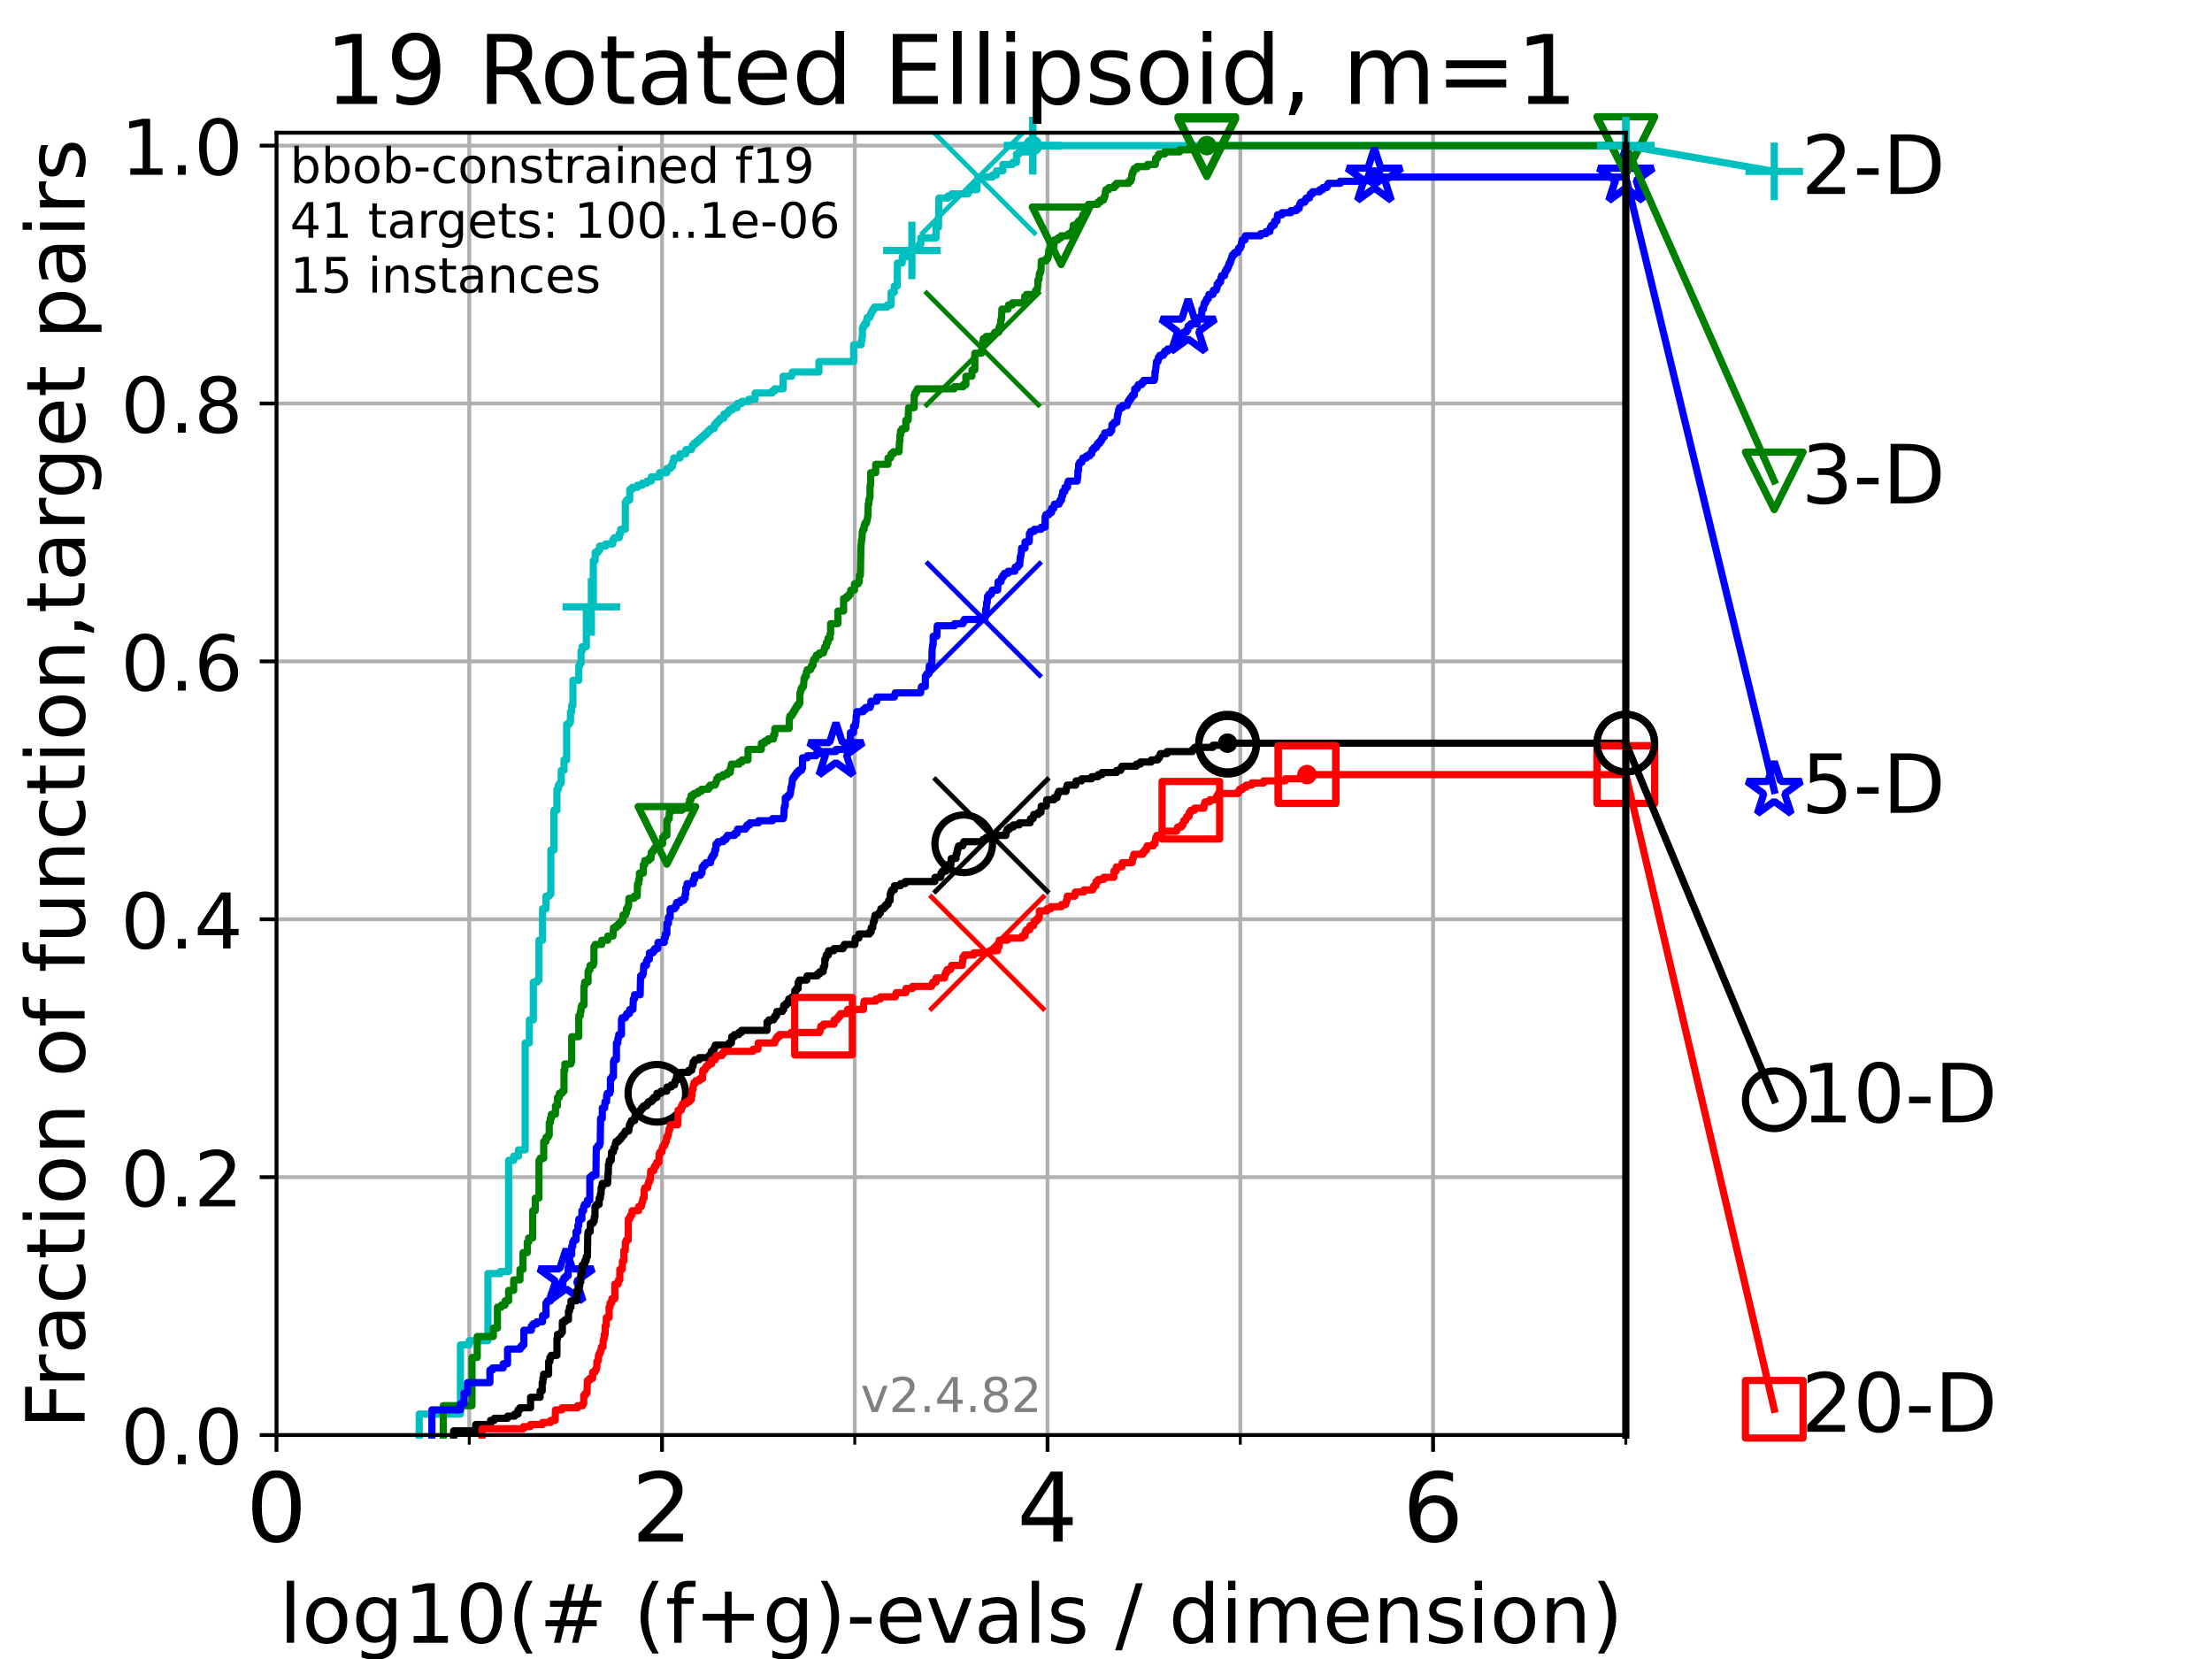 <?xml version="1.0" encoding="utf-8" standalone="no"?>
<!DOCTYPE svg PUBLIC "-//W3C//DTD SVG 1.1//EN"
  "http://www.w3.org/Graphics/SVG/1.1/DTD/svg11.dtd">
<!-- Created with matplotlib (https://matplotlib.org/) -->
<svg height="345.6pt" version="1.1" viewBox="0 0 460.8 345.6" width="460.8pt" xmlns="http://www.w3.org/2000/svg" xmlns:xlink="http://www.w3.org/1999/xlink">
 <defs>
  <style type="text/css">*{stroke-linecap:butt;stroke-linejoin:round;}</style>
 </defs>
 <g id="figure_1">
  <g id="patch_1">
   <path d="M 0 345.6 
L 460.8 345.6 
L 460.8 0 
L 0 0 
z
" style="fill:#ffffff;"/>
  </g>
  <g id="axes_1">
   <g id="patch_2">
    <path d="M 57.6 298.944 
L 338.688 298.944 
L 338.688 27.648 
L 57.6 27.648 
z
" style="fill:#ffffff;"/>
   </g>
   <g id="matplotlib.axis_1">
    <g id="xtick_1">
     <g id="line2d_1">
      <path clip-path="url(#p57a09f4910)" d="M 57.6 298.944 
L 57.6 27.648 
" style="fill:none;stroke:#b0b0b0;stroke-linecap:square;stroke-width:0.8;"/>
     </g>
     <g id="line2d_2">
      <defs>
       <path d="M 0 0 
L 0 3.5 
" id="m49c8500422" style="stroke:#000000;stroke-width:0.8;"/>
      </defs>
      <g>
       <use style="stroke:#000000;stroke-width:0.8;" x="57.6" xlink:href="#m49c8500422" y="298.944"/>
      </g>
     </g>
     <g id="text_1">
      <!-- 0 -->
      <g transform="translate(51.237 321.141)scale(0.2 -0.2)">
       <defs>
        <path d="M 31.781 66.406 
Q 24.172 66.406 20.328 58.906 
Q 16.5 51.422 16.5 36.375 
Q 16.5 21.391 20.328 13.891 
Q 24.172 6.391 31.781 6.391 
Q 39.453 6.391 43.281 13.891 
Q 47.125 21.391 47.125 36.375 
Q 47.125 51.422 43.281 58.906 
Q 39.453 66.406 31.781 66.406 
z
M 31.781 74.219 
Q 44.047 74.219 50.516 64.516 
Q 56.984 54.828 56.984 36.375 
Q 56.984 17.969 50.516 8.266 
Q 44.047 -1.422 31.781 -1.422 
Q 19.531 -1.422 13.062 8.266 
Q 6.594 17.969 6.594 36.375 
Q 6.594 54.828 13.062 64.516 
Q 19.531 74.219 31.781 74.219 
z
" id="DejaVuSans-48"/>
       </defs>
       <use xlink:href="#DejaVuSans-48"/>
      </g>
     </g>
    </g>
    <g id="xtick_2">
     <g id="line2d_3">
      <path clip-path="url(#p57a09f4910)" d="M 137.911 298.944 
L 137.911 27.648 
" style="fill:none;stroke:#b0b0b0;stroke-linecap:square;stroke-width:0.8;"/>
     </g>
     <g id="line2d_4">
      <g>
       <use style="stroke:#000000;stroke-width:0.8;" x="137.911" xlink:href="#m49c8500422" y="298.944"/>
      </g>
     </g>
     <g id="text_2">
      <!-- 2 -->
      <g transform="translate(131.548 321.141)scale(0.2 -0.2)">
       <defs>
        <path d="M 19.188 8.297 
L 53.609 8.297 
L 53.609 0 
L 7.328 0 
L 7.328 8.297 
Q 12.938 14.109 22.625 23.891 
Q 32.328 33.688 34.812 36.531 
Q 39.547 41.844 41.422 45.531 
Q 43.312 49.219 43.312 52.781 
Q 43.312 58.594 39.234 62.25 
Q 35.156 65.922 28.609 65.922 
Q 23.969 65.922 18.812 64.312 
Q 13.672 62.703 7.812 59.422 
L 7.812 69.391 
Q 13.766 71.781 18.938 73 
Q 24.125 74.219 28.422 74.219 
Q 39.75 74.219 46.484 68.547 
Q 53.219 62.891 53.219 53.422 
Q 53.219 48.922 51.531 44.891 
Q 49.859 40.875 45.406 35.406 
Q 44.188 33.984 37.641 27.219 
Q 31.109 20.453 19.188 8.297 
z
" id="DejaVuSans-50"/>
       </defs>
       <use xlink:href="#DejaVuSans-50"/>
      </g>
     </g>
    </g>
    <g id="xtick_3">
     <g id="line2d_5">
      <path clip-path="url(#p57a09f4910)" d="M 218.222 298.944 
L 218.222 27.648 
" style="fill:none;stroke:#b0b0b0;stroke-linecap:square;stroke-width:0.8;"/>
     </g>
     <g id="line2d_6">
      <g>
       <use style="stroke:#000000;stroke-width:0.8;" x="218.222" xlink:href="#m49c8500422" y="298.944"/>
      </g>
     </g>
     <g id="text_3">
      <!-- 4 -->
      <g transform="translate(211.859 321.141)scale(0.2 -0.2)">
       <defs>
        <path d="M 37.797 64.312 
L 12.891 25.391 
L 37.797 25.391 
z
M 35.203 72.906 
L 47.609 72.906 
L 47.609 25.391 
L 58.016 25.391 
L 58.016 17.188 
L 47.609 17.188 
L 47.609 0 
L 37.797 0 
L 37.797 17.188 
L 4.891 17.188 
L 4.891 26.703 
z
" id="DejaVuSans-52"/>
       </defs>
       <use xlink:href="#DejaVuSans-52"/>
      </g>
     </g>
    </g>
    <g id="xtick_4">
     <g id="line2d_7">
      <path clip-path="url(#p57a09f4910)" d="M 298.533 298.944 
L 298.533 27.648 
" style="fill:none;stroke:#b0b0b0;stroke-linecap:square;stroke-width:0.8;"/>
     </g>
     <g id="line2d_8">
      <g>
       <use style="stroke:#000000;stroke-width:0.8;" x="298.533" xlink:href="#m49c8500422" y="298.944"/>
      </g>
     </g>
     <g id="text_4">
      <!-- 6 -->
      <g transform="translate(292.17 321.141)scale(0.2 -0.2)">
       <defs>
        <path d="M 33.016 40.375 
Q 26.375 40.375 22.484 35.828 
Q 18.609 31.297 18.609 23.391 
Q 18.609 15.531 22.484 10.953 
Q 26.375 6.391 33.016 6.391 
Q 39.656 6.391 43.531 10.953 
Q 47.406 15.531 47.406 23.391 
Q 47.406 31.297 43.531 35.828 
Q 39.656 40.375 33.016 40.375 
z
M 52.594 71.297 
L 52.594 62.312 
Q 48.875 64.062 45.094 64.984 
Q 41.312 65.922 37.594 65.922 
Q 27.828 65.922 22.672 59.328 
Q 17.531 52.734 16.797 39.406 
Q 19.672 43.656 24.016 45.922 
Q 28.375 48.188 33.594 48.188 
Q 44.578 48.188 50.953 41.516 
Q 57.328 34.859 57.328 23.391 
Q 57.328 12.156 50.688 5.359 
Q 44.047 -1.422 33.016 -1.422 
Q 20.359 -1.422 13.672 8.266 
Q 6.984 17.969 6.984 36.375 
Q 6.984 53.656 15.188 63.938 
Q 23.391 74.219 37.203 74.219 
Q 40.922 74.219 44.703 73.484 
Q 48.484 72.75 52.594 71.297 
z
" id="DejaVuSans-54"/>
       </defs>
       <use xlink:href="#DejaVuSans-54"/>
      </g>
     </g>
    </g>
    <g id="xtick_5">
     <g id="line2d_9">
      <path clip-path="url(#p57a09f4910)" d="M 97.755 298.944 
L 97.755 27.648 
" style="fill:none;stroke:#b0b0b0;stroke-linecap:square;stroke-width:0.8;"/>
     </g>
     <g id="line2d_10">
      <defs>
       <path d="M 0 0 
L 0 2 
" id="m5b2f6d2b9f" style="stroke:#000000;stroke-width:0.6;"/>
      </defs>
      <g>
       <use style="stroke:#000000;stroke-width:0.6;" x="97.755" xlink:href="#m5b2f6d2b9f" y="298.944"/>
      </g>
     </g>
    </g>
    <g id="xtick_6">
     <g id="line2d_11">
      <path clip-path="url(#p57a09f4910)" d="M 178.066 298.944 
L 178.066 27.648 
" style="fill:none;stroke:#b0b0b0;stroke-linecap:square;stroke-width:0.8;"/>
     </g>
     <g id="line2d_12">
      <g>
       <use style="stroke:#000000;stroke-width:0.6;" x="178.066" xlink:href="#m5b2f6d2b9f" y="298.944"/>
      </g>
     </g>
    </g>
    <g id="xtick_7">
     <g id="line2d_13">
      <path clip-path="url(#p57a09f4910)" d="M 258.377 298.944 
L 258.377 27.648 
" style="fill:none;stroke:#b0b0b0;stroke-linecap:square;stroke-width:0.8;"/>
     </g>
     <g id="line2d_14">
      <g>
       <use style="stroke:#000000;stroke-width:0.6;" x="258.377" xlink:href="#m5b2f6d2b9f" y="298.944"/>
      </g>
     </g>
    </g>
    <g id="xtick_8">
     <g id="line2d_15">
      <path clip-path="url(#p57a09f4910)" d="M 338.688 298.944 
L 338.688 27.648 
" style="fill:none;stroke:#b0b0b0;stroke-linecap:square;stroke-width:0.8;"/>
     </g>
     <g id="line2d_16">
      <g>
       <use style="stroke:#000000;stroke-width:0.6;" x="338.688" xlink:href="#m5b2f6d2b9f" y="298.944"/>
      </g>
     </g>
    </g>
    <g id="text_5">
     <!-- log10(# (f+g)-evals / dimension) -->
     <g transform="translate(58.145 342.218)scale(0.17 -0.17)">
      <defs>
       <path d="M 9.422 75.984 
L 18.406 75.984 
L 18.406 0 
L 9.422 0 
z
" id="DejaVuSans-108"/>
       <path d="M 30.609 48.391 
Q 23.391 48.391 19.188 42.75 
Q 14.984 37.109 14.984 27.297 
Q 14.984 17.484 19.156 11.844 
Q 23.344 6.203 30.609 6.203 
Q 37.797 6.203 41.984 11.859 
Q 46.188 17.531 46.188 27.297 
Q 46.188 37.016 41.984 42.703 
Q 37.797 48.391 30.609 48.391 
z
M 30.609 56 
Q 42.328 56 49.016 48.375 
Q 55.719 40.766 55.719 27.297 
Q 55.719 13.875 49.016 6.219 
Q 42.328 -1.422 30.609 -1.422 
Q 18.844 -1.422 12.172 6.219 
Q 5.516 13.875 5.516 27.297 
Q 5.516 40.766 12.172 48.375 
Q 18.844 56 30.609 56 
z
" id="DejaVuSans-111"/>
       <path d="M 45.406 27.984 
Q 45.406 37.75 41.375 43.109 
Q 37.359 48.484 30.078 48.484 
Q 22.859 48.484 18.828 43.109 
Q 14.797 37.75 14.797 27.984 
Q 14.797 18.266 18.828 12.891 
Q 22.859 7.516 30.078 7.516 
Q 37.359 7.516 41.375 12.891 
Q 45.406 18.266 45.406 27.984 
z
M 54.391 6.781 
Q 54.391 -7.172 48.188 -13.984 
Q 42 -20.797 29.203 -20.797 
Q 24.469 -20.797 20.266 -20.094 
Q 16.062 -19.391 12.109 -17.922 
L 12.109 -9.188 
Q 16.062 -11.328 19.922 -12.344 
Q 23.781 -13.375 27.781 -13.375 
Q 36.625 -13.375 41.016 -8.766 
Q 45.406 -4.156 45.406 5.172 
L 45.406 9.625 
Q 42.625 4.781 38.281 2.391 
Q 33.938 0 27.875 0 
Q 17.828 0 11.672 7.656 
Q 5.516 15.328 5.516 27.984 
Q 5.516 40.672 11.672 48.328 
Q 17.828 56 27.875 56 
Q 33.938 56 38.281 53.609 
Q 42.625 51.219 45.406 46.391 
L 45.406 54.688 
L 54.391 54.688 
z
" id="DejaVuSans-103"/>
       <path d="M 12.406 8.297 
L 28.516 8.297 
L 28.516 63.922 
L 10.984 60.406 
L 10.984 69.391 
L 28.422 72.906 
L 38.281 72.906 
L 38.281 8.297 
L 54.391 8.297 
L 54.391 0 
L 12.406 0 
z
" id="DejaVuSans-49"/>
       <path d="M 31 75.875 
Q 24.469 64.656 21.281 53.656 
Q 18.109 42.672 18.109 31.391 
Q 18.109 20.125 21.312 9.062 
Q 24.516 -2 31 -13.188 
L 23.188 -13.188 
Q 15.875 -1.703 12.234 9.375 
Q 8.594 20.453 8.594 31.391 
Q 8.594 42.281 12.203 53.312 
Q 15.828 64.359 23.188 75.875 
z
" id="DejaVuSans-40"/>
       <path d="M 51.125 44 
L 36.922 44 
L 32.812 27.688 
L 47.125 27.688 
z
M 43.797 71.781 
L 38.719 51.516 
L 52.984 51.516 
L 58.109 71.781 
L 65.922 71.781 
L 60.891 51.516 
L 76.125 51.516 
L 76.125 44 
L 58.984 44 
L 54.984 27.688 
L 70.516 27.688 
L 70.516 20.219 
L 53.078 20.219 
L 48 0 
L 40.188 0 
L 45.219 20.219 
L 30.906 20.219 
L 25.875 0 
L 18.016 0 
L 23.094 20.219 
L 7.719 20.219 
L 7.719 27.688 
L 24.906 27.688 
L 29 44 
L 13.281 44 
L 13.281 51.516 
L 30.906 51.516 
L 35.891 71.781 
z
" id="DejaVuSans-35"/>
       <path id="DejaVuSans-32"/>
       <path d="M 37.109 75.984 
L 37.109 68.5 
L 28.516 68.5 
Q 23.688 68.5 21.797 66.547 
Q 19.922 64.594 19.922 59.516 
L 19.922 54.688 
L 34.719 54.688 
L 34.719 47.703 
L 19.922 47.703 
L 19.922 0 
L 10.891 0 
L 10.891 47.703 
L 2.297 47.703 
L 2.297 54.688 
L 10.891 54.688 
L 10.891 58.5 
Q 10.891 67.625 15.141 71.797 
Q 19.391 75.984 28.609 75.984 
z
" id="DejaVuSans-102"/>
       <path d="M 46 62.703 
L 46 35.5 
L 73.188 35.5 
L 73.188 27.203 
L 46 27.203 
L 46 0 
L 37.797 0 
L 37.797 27.203 
L 10.594 27.203 
L 10.594 35.5 
L 37.797 35.5 
L 37.797 62.703 
z
" id="DejaVuSans-43"/>
       <path d="M 8.016 75.875 
L 15.828 75.875 
Q 23.141 64.359 26.781 53.312 
Q 30.422 42.281 30.422 31.391 
Q 30.422 20.453 26.781 9.375 
Q 23.141 -1.703 15.828 -13.188 
L 8.016 -13.188 
Q 14.5 -2 17.703 9.062 
Q 20.906 20.125 20.906 31.391 
Q 20.906 42.672 17.703 53.656 
Q 14.5 64.656 8.016 75.875 
z
" id="DejaVuSans-41"/>
       <path d="M 4.891 31.391 
L 31.203 31.391 
L 31.203 23.391 
L 4.891 23.391 
z
" id="DejaVuSans-45"/>
       <path d="M 56.203 29.594 
L 56.203 25.203 
L 14.891 25.203 
Q 15.484 15.922 20.484 11.062 
Q 25.484 6.203 34.422 6.203 
Q 39.594 6.203 44.453 7.469 
Q 49.312 8.734 54.109 11.281 
L 54.109 2.781 
Q 49.266 0.734 44.188 -0.344 
Q 39.109 -1.422 33.891 -1.422 
Q 20.797 -1.422 13.156 6.188 
Q 5.516 13.812 5.516 26.812 
Q 5.516 40.234 12.766 48.109 
Q 20.016 56 32.328 56 
Q 43.359 56 49.781 48.891 
Q 56.203 41.797 56.203 29.594 
z
M 47.219 32.234 
Q 47.125 39.594 43.094 43.984 
Q 39.062 48.391 32.422 48.391 
Q 24.906 48.391 20.391 44.141 
Q 15.875 39.891 15.188 32.172 
z
" id="DejaVuSans-101"/>
       <path d="M 2.984 54.688 
L 12.5 54.688 
L 29.594 8.797 
L 46.688 54.688 
L 56.203 54.688 
L 35.688 0 
L 23.484 0 
z
" id="DejaVuSans-118"/>
       <path d="M 34.281 27.484 
Q 23.391 27.484 19.188 25 
Q 14.984 22.516 14.984 16.5 
Q 14.984 11.719 18.141 8.906 
Q 21.297 6.109 26.703 6.109 
Q 34.188 6.109 38.703 11.406 
Q 43.219 16.703 43.219 25.484 
L 43.219 27.484 
z
M 52.203 31.203 
L 52.203 0 
L 43.219 0 
L 43.219 8.297 
Q 40.141 3.328 35.547 0.953 
Q 30.953 -1.422 24.312 -1.422 
Q 15.922 -1.422 10.953 3.297 
Q 6 8.016 6 15.922 
Q 6 25.141 12.172 29.828 
Q 18.359 34.516 30.609 34.516 
L 43.219 34.516 
L 43.219 35.406 
Q 43.219 41.609 39.141 45 
Q 35.062 48.391 27.688 48.391 
Q 23 48.391 18.547 47.266 
Q 14.109 46.141 10.016 43.891 
L 10.016 52.203 
Q 14.938 54.109 19.578 55.047 
Q 24.219 56 28.609 56 
Q 40.484 56 46.344 49.844 
Q 52.203 43.703 52.203 31.203 
z
" id="DejaVuSans-97"/>
       <path d="M 44.281 53.078 
L 44.281 44.578 
Q 40.484 46.531 36.375 47.5 
Q 32.281 48.484 27.875 48.484 
Q 21.188 48.484 17.844 46.438 
Q 14.5 44.391 14.5 40.281 
Q 14.5 37.156 16.891 35.375 
Q 19.281 33.594 26.516 31.984 
L 29.594 31.297 
Q 39.156 29.25 43.188 25.516 
Q 47.219 21.781 47.219 15.094 
Q 47.219 7.469 41.188 3.016 
Q 35.156 -1.422 24.609 -1.422 
Q 20.219 -1.422 15.453 -0.562 
Q 10.688 0.297 5.422 2 
L 5.422 11.281 
Q 10.406 8.688 15.234 7.391 
Q 20.062 6.109 24.812 6.109 
Q 31.156 6.109 34.562 8.281 
Q 37.984 10.453 37.984 14.406 
Q 37.984 18.062 35.516 20.016 
Q 33.062 21.969 24.703 23.781 
L 21.578 24.516 
Q 13.234 26.266 9.516 29.906 
Q 5.812 33.547 5.812 39.891 
Q 5.812 47.609 11.281 51.797 
Q 16.75 56 26.812 56 
Q 31.781 56 36.172 55.266 
Q 40.578 54.547 44.281 53.078 
z
" id="DejaVuSans-115"/>
       <path d="M 25.391 72.906 
L 33.688 72.906 
L 8.297 -9.281 
L 0 -9.281 
z
" id="DejaVuSans-47"/>
       <path d="M 45.406 46.391 
L 45.406 75.984 
L 54.391 75.984 
L 54.391 0 
L 45.406 0 
L 45.406 8.203 
Q 42.578 3.328 38.25 0.953 
Q 33.938 -1.422 27.875 -1.422 
Q 17.969 -1.422 11.734 6.484 
Q 5.516 14.406 5.516 27.297 
Q 5.516 40.188 11.734 48.094 
Q 17.969 56 27.875 56 
Q 33.938 56 38.25 53.625 
Q 42.578 51.266 45.406 46.391 
z
M 14.797 27.297 
Q 14.797 17.391 18.875 11.75 
Q 22.953 6.109 30.078 6.109 
Q 37.203 6.109 41.297 11.75 
Q 45.406 17.391 45.406 27.297 
Q 45.406 37.203 41.297 42.844 
Q 37.203 48.484 30.078 48.484 
Q 22.953 48.484 18.875 42.844 
Q 14.797 37.203 14.797 27.297 
z
" id="DejaVuSans-100"/>
       <path d="M 9.422 54.688 
L 18.406 54.688 
L 18.406 0 
L 9.422 0 
z
M 9.422 75.984 
L 18.406 75.984 
L 18.406 64.594 
L 9.422 64.594 
z
" id="DejaVuSans-105"/>
       <path d="M 52 44.188 
Q 55.375 50.25 60.062 53.125 
Q 64.75 56 71.094 56 
Q 79.641 56 84.281 50.016 
Q 88.922 44.047 88.922 33.016 
L 88.922 0 
L 79.891 0 
L 79.891 32.719 
Q 79.891 40.578 77.094 44.375 
Q 74.312 48.188 68.609 48.188 
Q 61.625 48.188 57.562 43.547 
Q 53.516 38.922 53.516 30.906 
L 53.516 0 
L 44.484 0 
L 44.484 32.719 
Q 44.484 40.625 41.703 44.406 
Q 38.922 48.188 33.109 48.188 
Q 26.219 48.188 22.156 43.531 
Q 18.109 38.875 18.109 30.906 
L 18.109 0 
L 9.078 0 
L 9.078 54.688 
L 18.109 54.688 
L 18.109 46.188 
Q 21.188 51.219 25.484 53.609 
Q 29.781 56 35.688 56 
Q 41.656 56 45.828 52.969 
Q 50 49.953 52 44.188 
z
" id="DejaVuSans-109"/>
       <path d="M 54.891 33.016 
L 54.891 0 
L 45.906 0 
L 45.906 32.719 
Q 45.906 40.484 42.875 44.328 
Q 39.844 48.188 33.797 48.188 
Q 26.516 48.188 22.312 43.547 
Q 18.109 38.922 18.109 30.906 
L 18.109 0 
L 9.078 0 
L 9.078 54.688 
L 18.109 54.688 
L 18.109 46.188 
Q 21.344 51.125 25.703 53.562 
Q 30.078 56 35.797 56 
Q 45.219 56 50.047 50.172 
Q 54.891 44.344 54.891 33.016 
z
" id="DejaVuSans-110"/>
      </defs>
      <use xlink:href="#DejaVuSans-108"/>
      <use x="27.783" xlink:href="#DejaVuSans-111"/>
      <use x="88.965" xlink:href="#DejaVuSans-103"/>
      <use x="152.441" xlink:href="#DejaVuSans-49"/>
      <use x="216.064" xlink:href="#DejaVuSans-48"/>
      <use x="279.688" xlink:href="#DejaVuSans-40"/>
      <use x="318.701" xlink:href="#DejaVuSans-35"/>
      <use x="402.49" xlink:href="#DejaVuSans-32"/>
      <use x="434.277" xlink:href="#DejaVuSans-40"/>
      <use x="473.291" xlink:href="#DejaVuSans-102"/>
      <use x="508.496" xlink:href="#DejaVuSans-43"/>
      <use x="592.285" xlink:href="#DejaVuSans-103"/>
      <use x="655.762" xlink:href="#DejaVuSans-41"/>
      <use x="694.775" xlink:href="#DejaVuSans-45"/>
      <use x="730.859" xlink:href="#DejaVuSans-101"/>
      <use x="792.383" xlink:href="#DejaVuSans-118"/>
      <use x="851.562" xlink:href="#DejaVuSans-97"/>
      <use x="912.842" xlink:href="#DejaVuSans-108"/>
      <use x="940.625" xlink:href="#DejaVuSans-115"/>
      <use x="992.725" xlink:href="#DejaVuSans-32"/>
      <use x="1024.512" xlink:href="#DejaVuSans-47"/>
      <use x="1058.203" xlink:href="#DejaVuSans-32"/>
      <use x="1089.99" xlink:href="#DejaVuSans-100"/>
      <use x="1153.467" xlink:href="#DejaVuSans-105"/>
      <use x="1181.25" xlink:href="#DejaVuSans-109"/>
      <use x="1278.662" xlink:href="#DejaVuSans-101"/>
      <use x="1340.186" xlink:href="#DejaVuSans-110"/>
      <use x="1403.564" xlink:href="#DejaVuSans-115"/>
      <use x="1455.664" xlink:href="#DejaVuSans-105"/>
      <use x="1483.447" xlink:href="#DejaVuSans-111"/>
      <use x="1544.629" xlink:href="#DejaVuSans-110"/>
      <use x="1608.008" xlink:href="#DejaVuSans-41"/>
     </g>
    </g>
   </g>
   <g id="matplotlib.axis_2">
    <g id="ytick_1">
     <g id="line2d_17">
      <path clip-path="url(#p57a09f4910)" d="M 57.6 298.944 
L 338.688 298.944 
" style="fill:none;stroke:#b0b0b0;stroke-linecap:square;stroke-width:0.8;"/>
     </g>
     <g id="line2d_18">
      <defs>
       <path d="M 0 0 
L -3.5 0 
" id="mbf16c1461f" style="stroke:#000000;stroke-width:0.8;"/>
      </defs>
      <g>
       <use style="stroke:#000000;stroke-width:0.8;" x="57.6" xlink:href="#mbf16c1461f" y="298.944"/>
      </g>
     </g>
     <g id="text_6">
      <!-- 0.0 -->
      <g transform="translate(25.155 305.023)scale(0.16 -0.16)">
       <defs>
        <path d="M 10.688 12.406 
L 21 12.406 
L 21 0 
L 10.688 0 
z
" id="DejaVuSans-46"/>
       </defs>
       <use xlink:href="#DejaVuSans-48"/>
       <use x="63.623" xlink:href="#DejaVuSans-46"/>
       <use x="95.41" xlink:href="#DejaVuSans-48"/>
      </g>
     </g>
    </g>
    <g id="ytick_2">
     <g id="line2d_19">
      <path clip-path="url(#p57a09f4910)" d="M 57.6 245.222 
L 338.688 245.222 
" style="fill:none;stroke:#b0b0b0;stroke-linecap:square;stroke-width:0.8;"/>
     </g>
     <g id="line2d_20">
      <g>
       <use style="stroke:#000000;stroke-width:0.8;" x="57.6" xlink:href="#mbf16c1461f" y="245.222"/>
      </g>
     </g>
     <g id="text_7">
      <!-- 0.2 -->
      <g transform="translate(25.155 251.301)scale(0.16 -0.16)">
       <use xlink:href="#DejaVuSans-48"/>
       <use x="63.623" xlink:href="#DejaVuSans-46"/>
       <use x="95.41" xlink:href="#DejaVuSans-50"/>
      </g>
     </g>
    </g>
    <g id="ytick_3">
     <g id="line2d_21">
      <path clip-path="url(#p57a09f4910)" d="M 57.6 191.5 
L 338.688 191.5 
" style="fill:none;stroke:#b0b0b0;stroke-linecap:square;stroke-width:0.8;"/>
     </g>
     <g id="line2d_22">
      <g>
       <use style="stroke:#000000;stroke-width:0.8;" x="57.6" xlink:href="#mbf16c1461f" y="191.5"/>
      </g>
     </g>
     <g id="text_8">
      <!-- 0.4 -->
      <g transform="translate(25.155 197.579)scale(0.16 -0.16)">
       <use xlink:href="#DejaVuSans-48"/>
       <use x="63.623" xlink:href="#DejaVuSans-46"/>
       <use x="95.41" xlink:href="#DejaVuSans-52"/>
      </g>
     </g>
    </g>
    <g id="ytick_4">
     <g id="line2d_23">
      <path clip-path="url(#p57a09f4910)" d="M 57.6 137.778 
L 338.688 137.778 
" style="fill:none;stroke:#b0b0b0;stroke-linecap:square;stroke-width:0.8;"/>
     </g>
     <g id="line2d_24">
      <g>
       <use style="stroke:#000000;stroke-width:0.8;" x="57.6" xlink:href="#mbf16c1461f" y="137.778"/>
      </g>
     </g>
     <g id="text_9">
      <!-- 0.6 -->
      <g transform="translate(25.155 143.857)scale(0.16 -0.16)">
       <use xlink:href="#DejaVuSans-48"/>
       <use x="63.623" xlink:href="#DejaVuSans-46"/>
       <use x="95.41" xlink:href="#DejaVuSans-54"/>
      </g>
     </g>
    </g>
    <g id="ytick_5">
     <g id="line2d_25">
      <path clip-path="url(#p57a09f4910)" d="M 57.6 84.056 
L 338.688 84.056 
" style="fill:none;stroke:#b0b0b0;stroke-linecap:square;stroke-width:0.8;"/>
     </g>
     <g id="line2d_26">
      <g>
       <use style="stroke:#000000;stroke-width:0.8;" x="57.6" xlink:href="#mbf16c1461f" y="84.056"/>
      </g>
     </g>
     <g id="text_10">
      <!-- 0.8 -->
      <g transform="translate(25.155 90.135)scale(0.16 -0.16)">
       <defs>
        <path d="M 31.781 34.625 
Q 24.75 34.625 20.719 30.859 
Q 16.703 27.094 16.703 20.516 
Q 16.703 13.922 20.719 10.156 
Q 24.75 6.391 31.781 6.391 
Q 38.812 6.391 42.859 10.172 
Q 46.922 13.969 46.922 20.516 
Q 46.922 27.094 42.891 30.859 
Q 38.875 34.625 31.781 34.625 
z
M 21.922 38.812 
Q 15.578 40.375 12.031 44.719 
Q 8.5 49.078 8.5 55.328 
Q 8.5 64.062 14.719 69.141 
Q 20.953 74.219 31.781 74.219 
Q 42.672 74.219 48.875 69.141 
Q 55.078 64.062 55.078 55.328 
Q 55.078 49.078 51.531 44.719 
Q 48 40.375 41.703 38.812 
Q 48.828 37.156 52.797 32.312 
Q 56.781 27.484 56.781 20.516 
Q 56.781 9.906 50.312 4.234 
Q 43.844 -1.422 31.781 -1.422 
Q 19.734 -1.422 13.25 4.234 
Q 6.781 9.906 6.781 20.516 
Q 6.781 27.484 10.781 32.312 
Q 14.797 37.156 21.922 38.812 
z
M 18.312 54.391 
Q 18.312 48.734 21.844 45.562 
Q 25.391 42.391 31.781 42.391 
Q 38.141 42.391 41.719 45.562 
Q 45.312 48.734 45.312 54.391 
Q 45.312 60.062 41.719 63.234 
Q 38.141 66.406 31.781 66.406 
Q 25.391 66.406 21.844 63.234 
Q 18.312 60.062 18.312 54.391 
z
" id="DejaVuSans-56"/>
       </defs>
       <use xlink:href="#DejaVuSans-48"/>
       <use x="63.623" xlink:href="#DejaVuSans-46"/>
       <use x="95.41" xlink:href="#DejaVuSans-56"/>
      </g>
     </g>
    </g>
    <g id="ytick_6">
     <g id="line2d_27">
      <path clip-path="url(#p57a09f4910)" d="M 57.6 30.334 
L 338.688 30.334 
" style="fill:none;stroke:#b0b0b0;stroke-linecap:square;stroke-width:0.8;"/>
     </g>
     <g id="line2d_28">
      <g>
       <use style="stroke:#000000;stroke-width:0.8;" x="57.6" xlink:href="#mbf16c1461f" y="30.334"/>
      </g>
     </g>
     <g id="text_11">
      <!-- 1.0 -->
      <g transform="translate(25.155 36.413)scale(0.16 -0.16)">
       <use xlink:href="#DejaVuSans-49"/>
       <use x="63.623" xlink:href="#DejaVuSans-46"/>
       <use x="95.41" xlink:href="#DejaVuSans-48"/>
      </g>
     </g>
    </g>
    <g id="text_12">
     <!-- Fraction of function,target pairs -->
     <g transform="translate(17.62 297.681)rotate(-90)scale(0.17 -0.17)">
      <defs>
       <path d="M 9.812 72.906 
L 51.703 72.906 
L 51.703 64.594 
L 19.672 64.594 
L 19.672 43.109 
L 48.578 43.109 
L 48.578 34.812 
L 19.672 34.812 
L 19.672 0 
L 9.812 0 
z
" id="DejaVuSans-70"/>
       <path d="M 41.109 46.297 
Q 39.594 47.172 37.812 47.578 
Q 36.031 48 33.891 48 
Q 26.266 48 22.188 43.047 
Q 18.109 38.094 18.109 28.812 
L 18.109 0 
L 9.078 0 
L 9.078 54.688 
L 18.109 54.688 
L 18.109 46.188 
Q 20.953 51.172 25.484 53.578 
Q 30.031 56 36.531 56 
Q 37.453 56 38.578 55.875 
Q 39.703 55.766 41.062 55.516 
z
" id="DejaVuSans-114"/>
       <path d="M 48.781 52.594 
L 48.781 44.188 
Q 44.969 46.297 41.141 47.344 
Q 37.312 48.391 33.406 48.391 
Q 24.656 48.391 19.812 42.844 
Q 14.984 37.312 14.984 27.297 
Q 14.984 17.281 19.812 11.734 
Q 24.656 6.203 33.406 6.203 
Q 37.312 6.203 41.141 7.25 
Q 44.969 8.297 48.781 10.406 
L 48.781 2.094 
Q 45.016 0.344 40.984 -0.531 
Q 36.969 -1.422 32.422 -1.422 
Q 20.062 -1.422 12.781 6.344 
Q 5.516 14.109 5.516 27.297 
Q 5.516 40.672 12.859 48.328 
Q 20.219 56 33.016 56 
Q 37.156 56 41.109 55.141 
Q 45.062 54.297 48.781 52.594 
z
" id="DejaVuSans-99"/>
       <path d="M 18.312 70.219 
L 18.312 54.688 
L 36.812 54.688 
L 36.812 47.703 
L 18.312 47.703 
L 18.312 18.016 
Q 18.312 11.328 20.141 9.422 
Q 21.969 7.516 27.594 7.516 
L 36.812 7.516 
L 36.812 0 
L 27.594 0 
Q 17.188 0 13.234 3.875 
Q 9.281 7.766 9.281 18.016 
L 9.281 47.703 
L 2.688 47.703 
L 2.688 54.688 
L 9.281 54.688 
L 9.281 70.219 
z
" id="DejaVuSans-116"/>
       <path d="M 8.5 21.578 
L 8.5 54.688 
L 17.484 54.688 
L 17.484 21.922 
Q 17.484 14.156 20.5 10.266 
Q 23.531 6.391 29.594 6.391 
Q 36.859 6.391 41.078 11.031 
Q 45.312 15.672 45.312 23.688 
L 45.312 54.688 
L 54.297 54.688 
L 54.297 0 
L 45.312 0 
L 45.312 8.406 
Q 42.047 3.422 37.719 1 
Q 33.406 -1.422 27.688 -1.422 
Q 18.266 -1.422 13.375 4.438 
Q 8.5 10.297 8.5 21.578 
z
M 31.109 56 
z
" id="DejaVuSans-117"/>
       <path d="M 11.719 12.406 
L 22.016 12.406 
L 22.016 4 
L 14.016 -11.625 
L 7.719 -11.625 
L 11.719 4 
z
" id="DejaVuSans-44"/>
       <path d="M 18.109 8.203 
L 18.109 -20.797 
L 9.078 -20.797 
L 9.078 54.688 
L 18.109 54.688 
L 18.109 46.391 
Q 20.953 51.266 25.266 53.625 
Q 29.594 56 35.594 56 
Q 45.562 56 51.781 48.094 
Q 58.016 40.188 58.016 27.297 
Q 58.016 14.406 51.781 6.484 
Q 45.562 -1.422 35.594 -1.422 
Q 29.594 -1.422 25.266 0.953 
Q 20.953 3.328 18.109 8.203 
z
M 48.688 27.297 
Q 48.688 37.203 44.609 42.844 
Q 40.531 48.484 33.406 48.484 
Q 26.266 48.484 22.188 42.844 
Q 18.109 37.203 18.109 27.297 
Q 18.109 17.391 22.188 11.75 
Q 26.266 6.109 33.406 6.109 
Q 40.531 6.109 44.609 11.75 
Q 48.688 17.391 48.688 27.297 
z
" id="DejaVuSans-112"/>
      </defs>
      <use xlink:href="#DejaVuSans-70"/>
      <use x="50.27" xlink:href="#DejaVuSans-114"/>
      <use x="91.383" xlink:href="#DejaVuSans-97"/>
      <use x="152.662" xlink:href="#DejaVuSans-99"/>
      <use x="207.643" xlink:href="#DejaVuSans-116"/>
      <use x="246.852" xlink:href="#DejaVuSans-105"/>
      <use x="274.635" xlink:href="#DejaVuSans-111"/>
      <use x="335.816" xlink:href="#DejaVuSans-110"/>
      <use x="399.195" xlink:href="#DejaVuSans-32"/>
      <use x="430.982" xlink:href="#DejaVuSans-111"/>
      <use x="492.164" xlink:href="#DejaVuSans-102"/>
      <use x="527.369" xlink:href="#DejaVuSans-32"/>
      <use x="559.156" xlink:href="#DejaVuSans-102"/>
      <use x="594.361" xlink:href="#DejaVuSans-117"/>
      <use x="657.74" xlink:href="#DejaVuSans-110"/>
      <use x="721.119" xlink:href="#DejaVuSans-99"/>
      <use x="776.1" xlink:href="#DejaVuSans-116"/>
      <use x="815.309" xlink:href="#DejaVuSans-105"/>
      <use x="843.092" xlink:href="#DejaVuSans-111"/>
      <use x="904.273" xlink:href="#DejaVuSans-110"/>
      <use x="967.652" xlink:href="#DejaVuSans-44"/>
      <use x="999.439" xlink:href="#DejaVuSans-116"/>
      <use x="1038.648" xlink:href="#DejaVuSans-97"/>
      <use x="1099.928" xlink:href="#DejaVuSans-114"/>
      <use x="1139.291" xlink:href="#DejaVuSans-103"/>
      <use x="1202.768" xlink:href="#DejaVuSans-101"/>
      <use x="1264.291" xlink:href="#DejaVuSans-116"/>
      <use x="1303.5" xlink:href="#DejaVuSans-32"/>
      <use x="1335.287" xlink:href="#DejaVuSans-112"/>
      <use x="1398.764" xlink:href="#DejaVuSans-97"/>
      <use x="1460.043" xlink:href="#DejaVuSans-105"/>
      <use x="1487.826" xlink:href="#DejaVuSans-114"/>
      <use x="1528.939" xlink:href="#DejaVuSans-115"/>
     </g>
    </g>
   </g>
   <g id="line2d_29">
    <defs>
     <path d="M 0 1.5 
C 0.398 1.5 0.779 1.342 1.061 1.061 
C 1.342 0.779 1.5 0.398 1.5 0 
C 1.5 -0.398 1.342 -0.779 1.061 -1.061 
C 0.779 -1.342 0.398 -1.5 0 -1.5 
C -0.398 -1.5 -0.779 -1.342 -1.061 -1.061 
C -1.342 -0.779 -1.5 -0.398 -1.5 0 
C -1.5 0.398 -1.342 0.779 -1.061 1.061 
C -0.779 1.342 -0.398 1.5 0 1.5 
z
" id="m6af8d4a0a2" style="stroke:#00bfbf;"/>
    </defs>
    <g>
     <use style="fill:#00bfbf;stroke:#00bfbf;" x="215.143" xlink:href="#m6af8d4a0a2" y="30.334"/>
     <use style="fill:#00bfbf;stroke:#00bfbf;" x="215.143" xlink:href="#m6af8d4a0a2" y="30.334"/>
    </g>
   </g>
   <g id="line2d_30">
    <path d="M 87.33 298.944 
L 87.33 294.576 
L 95.918 294.576 
L 95.918 280.163 
L 97.755 280.163 
L 97.755 279.29 
L 101.647 279.29 
L 101.647 265.313 
L 104.235 265.313 
L 104.235 264.876 
L 105.952 264.876 
L 105.952 241.728 
L 107.009 241.728 
L 107.009 240.854 
L 108.006 240.854 
L 108.006 239.544 
L 109.402 239.544 
L 109.402 217.269 
L 110.274 217.269 
L 110.274 212.465 
L 111.105 212.465 
L 111.105 204.603 
L 111.897 204.603 
L 111.897 204.166 
L 112.281 204.166 
L 112.281 195.868 
L 113.023 195.868 
L 113.023 189.316 
L 113.735 189.316 
L 113.735 186.696 
L 114.419 186.696 
L 114.419 186.259 
L 114.751 186.259 
L 114.751 177.087 
L 115.397 177.087 
L 115.397 168.788 
L 116.02 168.788 
L 116.02 164.421 
L 116.323 164.421 
L 116.323 163.547 
L 116.621 163.547 
L 116.621 163.11 
L 116.914 163.11 
L 116.914 160.49 
L 117.486 160.49 
L 117.486 158.306 
L 118.04 158.306 
L 118.04 150.881 
L 118.577 150.881 
L 118.577 150.444 
L 118.839 150.444 
L 118.839 148.26 
L 119.097 148.26 
L 119.097 146.95 
L 119.352 146.95 
L 119.352 141.709 
L 120.572 141.709 
L 120.572 138.652 
L 120.806 138.652 
L 120.806 138.215 
L 121.037 138.215 
L 121.037 135.594 
L 121.265 135.594 
L 121.265 134.721 
L 122.148 134.721 
L 122.148 126.859 
L 122.782 126.859 
L 122.782 126.422 
L 123.193 126.422 
L 123.193 125.985 
L 123.594 125.985 
L 123.594 116.813 
L 123.985 116.813 
L 123.985 115.066 
L 124.557 115.066 
L 124.557 114.63 
L 124.928 114.63 
L 124.928 113.756 
L 126.168 113.756 
L 126.168 113.319 
L 127.643 113.319 
L 127.643 112.446 
L 127.954 112.446 
L 127.954 112.009 
L 129.002 112.009 
L 129.002 111.135 
L 129.291 111.135 
L 129.291 110.262 
L 130.264 110.262 
L 130.264 104.584 
L 130.532 104.584 
L 130.532 104.147 
L 131.185 104.147 
L 131.185 101.963 
L 131.691 101.963 
L 131.691 101.527 
L 132.777 101.527 
L 132.777 101.09 
L 133.8 101.09 
L 133.8 100.653 
L 134.766 100.653 
L 134.766 100.216 
L 135.682 100.216 
L 135.682 99.343 
L 137.38 99.343 
L 137.38 98.469 
L 138.927 98.469 
L 138.927 97.596 
L 139.652 97.596 
L 139.652 97.159 
L 140.119 97.159 
L 140.119 96.285 
L 140.348 96.285 
L 140.348 95.412 
L 141.662 95.412 
L 141.662 94.538 
L 142.884 94.538 
L 142.884 93.665 
L 144.026 93.665 
L 144.026 93.228 
L 144.209 93.228 
L 144.209 92.791 
L 144.57 92.791 
L 144.57 92.355 
L 145.098 92.355 
L 145.098 91.918 
L 145.61 91.918 
L 145.61 91.481 
L 146.107 91.481 
L 146.107 91.044 
L 146.591 91.044 
L 146.591 90.608 
L 147.062 90.608 
L 147.062 90.171 
L 147.52 90.171 
L 147.52 89.734 
L 147.967 89.734 
L 147.967 89.297 
L 148.78 89.297 
L 148.827 88.424 
L 149.241 88.424 
L 149.241 87.987 
L 149.647 87.987 
L 149.647 87.55 
L 150.042 87.55 
L 150.042 87.113 
L 150.808 87.113 
L 150.808 86.24 
L 151.542 86.24 
L 151.542 85.803 
L 151.897 85.803 
L 151.897 85.366 
L 152.587 85.366 
L 152.587 84.93 
L 153.574 84.93 
L 153.574 84.056 
L 154.507 84.056 
L 154.507 83.619 
L 155.96 83.619 
L 155.96 83.183 
L 157.301 83.183 
L 157.301 81.872 
L 160.868 81.872 
L 160.868 81.435 
L 161.375 81.435 
L 161.375 80.999 
L 163.144 80.999 
L 163.144 78.378 
L 164.918 78.378 
L 164.918 77.941 
L 165.047 77.941 
L 165.047 77.505 
L 170.607 77.505 
L 170.607 75.321 
L 177.829 75.321 
L 177.829 71.827 
L 179.392 71.827 
L 179.465 70.953 
L 179.537 70.953 
L 179.609 70.08 
L 179.657 70.08 
L 179.657 68.333 
L 179.823 68.333 
L 179.823 67.896 
L 180.105 67.896 
L 180.105 67.459 
L 180.526 67.459 
L 180.526 66.586 
L 180.655 66.586 
L 180.655 66.149 
L 181.188 66.149 
L 181.188 65.712 
L 181.383 65.712 
L 181.383 65.275 
L 181.577 65.275 
L 181.577 64.838 
L 181.832 64.838 
L 181.832 64.402 
L 182.145 64.402 
L 182.145 63.965 
L 184.803 63.965 
L 184.803 63.528 
L 185.641 63.528 
L 185.641 60.908 
L 186.29 60.908 
L 186.29 59.597 
L 186.905 59.597 
L 186.942 54.793 
L 187.95 54.793 
L 187.95 53.483 
L 189.65 53.483 
L 189.65 52.172 
L 189.966 52.172 
L 189.966 51.736 
L 191.533 51.736 
L 191.533 50.862 
L 191.828 50.862 
L 191.828 49.552 
L 194.986 49.552 
L 195.009 47.368 
L 195.491 47.368 
L 195.6 41.253 
L 197.488 41.253 
L 197.488 40.816 
L 198.299 40.816 
L 198.299 40.38 
L 201.657 40.38 
L 201.657 39.943 
L 201.879 39.943 
L 201.879 39.506 
L 203.524 39.506 
L 203.524 37.759 
L 203.661 37.759 
L 203.745 36.886 
L 206.756 36.886 
L 206.756 36.449 
L 207.597 36.449 
L 207.597 35.575 
L 208.924 35.575 
L 208.924 34.265 
L 210.937 34.265 
L 210.937 33.828 
L 211.751 33.828 
L 211.751 32.081 
L 212.291 32.081 
L 212.291 31.644 
L 214.669 31.644 
L 214.669 31.208 
L 215.143 31.208 
L 215.143 30.334 
L 338.688 30.334 
L 338.688 30.334 
" style="fill:none;stroke:#00bfbf;stroke-linecap:square;stroke-width:1.5;"/>
   </g>
   <g id="line2d_31">
    <defs>
     <path d="M -6 0 
L 6 0 
M 0 6 
L 0 -6 
" id="m0e6bfc24fa" style="stroke:#00bfbf;stroke-width:1.5;"/>
    </defs>
    <g>
     <use style="fill-opacity:0;stroke:#00bfbf;stroke-width:1.5;" x="123.193" xlink:href="#m0e6bfc24fa" y="126.422"/>
     <use style="fill-opacity:0;stroke:#00bfbf;stroke-width:1.5;" x="189.966" xlink:href="#m0e6bfc24fa" y="52.172"/>
     <use style="fill-opacity:0;stroke:#00bfbf;stroke-width:1.5;" x="215.143" xlink:href="#m0e6bfc24fa" y="30.334"/>
     <use style="fill-opacity:0;stroke:#00bfbf;stroke-width:1.5;" x="215.143" xlink:href="#m0e6bfc24fa" y="30.334"/>
     <use style="fill-opacity:0;stroke:#00bfbf;stroke-width:1.5;" x="338.688" xlink:href="#m0e6bfc24fa" y="30.334"/>
    </g>
   </g>
   <g id="line2d_32">
    <path style="fill:none;stroke:#00bfbf;stroke-linecap:square;stroke-width:1.5;"/>
    <g/>
   </g>
   <g id="line2d_33">
    <path clip-path="url(#p57a09f4910)" d="M 203.841 36.886 
" style="fill:none;stroke:#00bfbf;stroke-linecap:square;stroke-width:1.5;"/>
    <defs>
     <path d="M -12 12 
L 12 -12 
M -12 -12 
L 12 12 
" id="m9c78a8c0d3" style="stroke:#00bfbf;"/>
    </defs>
    <g clip-path="url(#p57a09f4910)">
     <use style="fill:#00bfbf;stroke:#00bfbf;" x="203.841" xlink:href="#m9c78a8c0d3" y="36.886"/>
    </g>
   </g>
   <g id="line2d_34">
    <defs>
     <path d="M 0 1.5 
C 0.398 1.5 0.779 1.342 1.061 1.061 
C 1.342 0.779 1.5 0.398 1.5 0 
C 1.5 -0.398 1.342 -0.779 1.061 -1.061 
C 0.779 -1.342 0.398 -1.5 0 -1.5 
C -0.398 -1.5 -0.779 -1.342 -1.061 -1.061 
C -1.342 -0.779 -1.5 -0.398 -1.5 0 
C -1.5 0.398 -1.342 0.779 -1.061 1.061 
C -0.779 1.342 -0.398 1.5 0 1.5 
z
" id="m8c781c8d3a" style="stroke:#008000;"/>
    </defs>
    <g>
     <use style="fill:#008000;stroke:#008000;" x="251.4" xlink:href="#m8c781c8d3a" y="30.334"/>
     <use style="fill:#008000;stroke:#008000;" x="251.4" xlink:href="#m8c781c8d3a" y="30.334"/>
    </g>
   </g>
   <g id="line2d_35">
    <path d="M 92.347 298.944 
L 92.347 292.829 
L 98.327 292.829 
L 98.327 282.784 
L 99.418 282.784 
L 99.418 278.416 
L 102.772 278.416 
L 102.772 276.669 
L 103.623 276.669 
L 103.623 272.301 
L 104.435 272.301 
L 104.435 271.865 
L 105.21 271.865 
L 105.21 270.991 
L 105.952 270.991 
L 105.952 268.807 
L 107.009 268.807 
L 107.009 266.623 
L 108.326 266.623 
L 108.326 264.44 
L 108.949 264.44 
L 108.949 260.946 
L 109.843 260.946 
L 109.843 258.762 
L 110.132 258.762 
L 110.132 257.888 
L 110.969 257.888 
L 110.969 252.21 
L 111.506 252.21 
L 111.506 249.59 
L 112.281 249.59 
L 112.281 241.728 
L 112.532 241.728 
L 112.532 241.291 
L 113.264 241.291 
L 113.264 237.797 
L 113.735 237.797 
L 113.735 236.924 
L 114.194 236.924 
L 114.194 236.487 
L 114.419 236.487 
L 114.419 233.866 
L 114.641 233.866 
L 114.641 232.993 
L 114.86 232.993 
L 114.86 232.119 
L 115.711 232.119 
L 115.711 230.372 
L 116.122 230.372 
L 116.122 228.625 
L 116.523 228.625 
L 116.523 227.751 
L 117.107 227.751 
L 117.107 227.315 
L 117.486 227.315 
L 117.486 222.947 
L 117.673 222.947 
L 117.673 221.637 
L 118.925 221.637 
L 118.925 221.2 
L 119.097 221.2 
L 119.097 215.959 
L 120.572 215.959 
L 120.572 211.591 
L 120.883 211.591 
L 120.883 210.718 
L 121.037 210.718 
L 121.037 209.844 
L 121.189 209.844 
L 121.189 209.407 
L 121.638 209.407 
L 121.638 205.476 
L 121.785 205.476 
L 121.785 204.603 
L 122.503 204.603 
L 122.503 202.419 
L 122.643 202.419 
L 122.643 201.982 
L 122.92 201.982 
L 122.92 201.109 
L 123.594 201.109 
L 123.594 200.672 
L 123.725 200.672 
L 123.725 197.178 
L 123.985 197.178 
L 123.985 196.741 
L 125.352 196.741 
L 125.352 195.868 
L 126.618 195.868 
L 126.618 194.994 
L 127.695 194.994 
L 127.799 193.247 
L 128.411 193.247 
L 128.411 192.81 
L 128.905 192.81 
L 128.905 192.374 
L 129.291 192.374 
L 129.291 191.937 
L 129.761 191.937 
L 129.761 190.627 
L 130.309 190.627 
L 130.309 190.19 
L 130.488 190.19 
L 130.488 189.316 
L 130.752 189.316 
L 130.752 188.879 
L 130.927 188.879 
L 131.013 187.132 
L 132.101 187.132 
L 132.101 186.696 
L 132.738 186.696 
L 132.816 184.075 
L 133.048 184.075 
L 133.048 183.202 
L 133.201 183.202 
L 133.201 181.891 
L 134.019 181.891 
L 134.019 180.144 
L 134.308 180.144 
L 134.308 179.271 
L 135.145 179.271 
L 135.145 178.834 
L 135.615 178.834 
L 135.682 177.524 
L 136.009 177.524 
L 136.009 177.087 
L 136.33 177.087 
L 136.33 176.65 
L 137.016 176.65 
L 137.016 176.213 
L 137.259 176.213 
L 137.259 175.777 
L 138.027 175.777 
L 138.027 174.466 
L 138.313 174.466 
L 138.313 174.029 
L 138.927 174.029 
L 138.927 170.972 
L 139.145 170.972 
L 139.145 170.535 
L 139.414 170.535 
L 139.414 169.225 
L 139.678 169.225 
L 139.678 168.788 
L 142.079 168.788 
L 142.079 168.352 
L 143.401 168.352 
L 143.401 167.478 
L 143.654 167.478 
L 143.654 166.604 
L 143.944 166.604 
L 143.944 165.731 
L 144.55 165.731 
L 144.55 165.294 
L 145.403 165.294 
L 145.403 164.857 
L 146.107 164.857 
L 146.107 164.421 
L 147.57 164.421 
L 147.57 163.984 
L 147.934 163.984 
L 147.934 163.547 
L 148.982 163.547 
L 148.982 163.11 
L 149.196 163.11 
L 149.287 162.237 
L 149.647 162.237 
L 149.647 161.8 
L 150.599 161.8 
L 150.599 161.363 
L 151.502 161.363 
L 151.502 160.927 
L 152.13 160.927 
L 152.13 160.053 
L 152.258 160.053 
L 152.36 159.179 
L 153.96 159.179 
L 153.96 158.743 
L 154.574 158.743 
L 154.574 158.306 
L 155.825 158.306 
L 155.825 156.122 
L 158.608 156.122 
L 158.608 154.812 
L 159.304 154.812 
L 159.304 154.375 
L 159.989 154.375 
L 159.989 153.938 
L 161.146 153.938 
L 161.146 153.065 
L 161.405 153.065 
L 161.405 151.755 
L 164.397 151.755 
L 164.448 149.571 
L 164.537 149.571 
L 164.537 149.134 
L 164.949 149.134 
L 164.949 148.697 
L 165.218 148.697 
L 165.218 148.26 
L 165.483 148.26 
L 165.483 147.824 
L 165.744 147.824 
L 165.744 147.387 
L 166.002 147.387 
L 166.002 146.95 
L 166.381 146.95 
L 166.381 146.513 
L 166.618 146.513 
L 166.629 144.33 
L 166.763 144.33 
L 166.873 143.456 
L 167.115 143.456 
L 167.115 143.019 
L 167.385 143.019 
L 167.471 141.709 
L 167.502 141.709 
L 167.502 141.272 
L 167.704 141.272 
L 167.704 140.835 
L 167.986 140.835 
L 167.986 139.962 
L 168.141 139.962 
L 168.141 139.525 
L 168.845 139.525 
L 168.845 139.088 
L 169.051 139.088 
L 169.051 138.652 
L 169.37 138.652 
L 169.37 137.778 
L 169.494 137.778 
L 169.494 137.341 
L 169.888 137.341 
L 169.888 136.905 
L 170.055 136.905 
L 170.055 136.468 
L 170.687 136.468 
L 170.687 136.031 
L 171.536 136.031 
L 171.536 135.594 
L 171.688 135.594 
L 171.688 135.157 
L 171.813 135.157 
L 171.813 134.721 
L 172.159 134.721 
L 172.159 133.847 
L 172.482 133.847 
L 172.482 132.974 
L 172.901 132.974 
L 172.901 132.1 
L 173.034 132.1 
L 173.034 129.916 
L 174.542 129.916 
L 174.542 127.296 
L 175.731 127.296 
L 175.731 124.675 
L 176.37 124.675 
L 176.37 124.238 
L 176.844 124.238 
L 176.844 123.802 
L 177.166 123.802 
L 177.221 122.928 
L 178.002 122.928 
L 178.002 121.618 
L 178.795 121.618 
L 178.795 121.181 
L 179.011 121.181 
L 179.011 119.871 
L 179.235 119.871 
L 179.344 113.756 
L 179.365 113.756 
L 179.473 112.446 
L 179.542 112.446 
L 179.633 110.699 
L 179.76 110.699 
L 179.76 110.262 
L 180.022 110.262 
L 180.022 109.388 
L 180.213 109.388 
L 180.213 108.952 
L 180.504 108.952 
L 180.504 108.515 
L 180.625 108.515 
L 180.735 107.641 
L 180.789 107.641 
L 180.864 105.021 
L 180.982 105.021 
L 180.982 104.147 
L 181.1 104.147 
L 181.1 103.71 
L 181.226 103.71 
L 181.251 101.09 
L 181.371 101.09 
L 181.391 98.469 
L 182.421 98.469 
L 182.421 96.722 
L 184.986 96.722 
L 184.986 95.412 
L 185.524 95.412 
L 185.623 94.538 
L 186.113 94.538 
L 186.113 94.102 
L 187.293 94.102 
L 187.382 91.918 
L 187.473 91.918 
L 187.473 90.608 
L 187.602 90.608 
L 187.602 89.734 
L 187.915 89.734 
L 187.915 89.297 
L 188.703 89.297 
L 188.703 87.55 
L 189.174 87.55 
L 189.284 84.93 
L 190.44 84.93 
L 190.44 82.309 
L 190.599 82.309 
L 190.599 81.872 
L 190.888 81.872 
L 190.888 81.435 
L 191.102 81.435 
L 191.102 80.999 
L 198.787 80.999 
L 198.787 80.562 
L 200.645 80.562 
L 200.645 80.125 
L 201.213 80.125 
L 201.213 78.378 
L 202.452 78.378 
L 202.489 77.068 
L 203.077 77.068 
L 203.077 73.574 
L 204.495 73.574 
L 204.523 72.7 
L 204.685 72.7 
L 204.769 70.953 
L 204.846 70.953 
L 204.846 70.516 
L 205.451 70.516 
L 205.451 70.08 
L 206.954 70.08 
L 206.954 69.643 
L 207.234 69.643 
L 207.234 69.206 
L 208.067 69.206 
L 208.077 68.333 
L 208.214 68.333 
L 208.214 67.896 
L 208.42 67.896 
L 208.49 66.586 
L 208.619 66.586 
L 208.717 64.402 
L 210.004 64.402 
L 210.086 63.528 
L 210.886 63.528 
L 210.886 63.091 
L 213.308 63.091 
L 213.308 62.655 
L 213.446 62.655 
L 213.446 61.781 
L 213.815 61.781 
L 213.815 61.344 
L 215.662 61.344 
L 215.75 60.471 
L 216.079 60.471 
L 216.186 59.597 
L 216.193 59.597 
L 216.231 58.287 
L 216.433 58.287 
L 216.51 56.977 
L 216.693 56.977 
L 216.693 56.54 
L 216.843 56.54 
L 216.933 54.356 
L 217.898 54.356 
L 217.898 53.919 
L 218.252 53.919 
L 218.252 53.483 
L 218.396 53.483 
L 218.484 52.172 
L 218.682 52.172 
L 218.682 51.736 
L 218.814 51.736 
L 218.814 51.299 
L 219.563 51.299 
L 219.619 49.988 
L 220.4 49.988 
L 220.4 49.552 
L 221.043 49.552 
L 221.043 49.115 
L 222.584 49.115 
L 222.584 48.678 
L 223.274 48.678 
L 223.274 48.241 
L 223.438 48.241 
L 223.438 47.805 
L 223.558 47.805 
L 223.567 46.931 
L 224.35 46.931 
L 224.35 46.494 
L 224.665 46.494 
L 224.665 46.058 
L 225.179 46.058 
L 225.179 45.621 
L 225.434 45.621 
L 225.434 45.184 
L 225.555 45.184 
L 225.555 44.747 
L 225.869 44.747 
L 225.869 44.311 
L 226.468 44.311 
L 226.514 43.437 
L 226.713 43.437 
L 226.741 42.563 
L 228.694 42.563 
L 228.694 42.127 
L 229.193 42.127 
L 229.193 41.69 
L 229.877 41.69 
L 229.877 41.253 
L 230.072 41.253 
L 230.072 40.816 
L 230.203 40.816 
L 230.269 39.943 
L 230.393 39.943 
L 230.393 39.506 
L 230.996 39.506 
L 230.996 39.069 
L 232.138 39.069 
L 232.138 38.633 
L 232.562 38.633 
L 232.562 38.196 
L 235.139 38.196 
L 235.139 37.759 
L 235.55 37.759 
L 235.55 37.322 
L 235.721 37.322 
L 235.768 36.449 
L 235.876 36.449 
L 235.876 36.012 
L 236.058 36.012 
L 236.058 35.575 
L 236.247 35.575 
L 236.247 35.139 
L 236.848 35.139 
L 236.848 34.702 
L 239.042 34.702 
L 239.042 34.265 
L 240.679 34.265 
L 240.745 32.955 
L 241.194 32.955 
L 241.194 32.518 
L 241.388 32.518 
L 241.388 32.081 
L 242.627 32.081 
L 242.627 31.644 
L 245.749 31.644 
L 245.749 31.208 
L 247.756 31.208 
L 247.756 30.771 
L 251.4 30.771 
L 251.4 30.334 
L 338.688 30.334 
L 338.688 30.334 
" style="fill:none;stroke:#008000;stroke-linecap:square;stroke-width:1.5;"/>
   </g>
   <g id="line2d_36">
    <defs>
     <path d="M -0 6 
L 6 -6 
L -6 -6 
z
" id="m042f6235aa" style="stroke:#008000;stroke-linejoin:miter;stroke-width:1.5;"/>
    </defs>
    <g>
     <use style="fill-opacity:0;stroke:#008000;stroke-linejoin:miter;stroke-width:1.5;" x="138.927" xlink:href="#m042f6235aa" y="174.029"/>
     <use style="fill-opacity:0;stroke:#008000;stroke-linejoin:miter;stroke-width:1.5;" x="221.043" xlink:href="#m042f6235aa" y="49.115"/>
     <use style="fill-opacity:0;stroke:#008000;stroke-linejoin:miter;stroke-width:1.5;" x="251.4" xlink:href="#m042f6235aa" y="30.771"/>
     <use style="fill-opacity:0;stroke:#008000;stroke-linejoin:miter;stroke-width:1.5;" x="251.4" xlink:href="#m042f6235aa" y="30.334"/>
     <use style="fill-opacity:0;stroke:#008000;stroke-linejoin:miter;stroke-width:1.5;" x="338.688" xlink:href="#m042f6235aa" y="30.334"/>
    </g>
   </g>
   <g id="line2d_37">
    <path style="fill:none;stroke:#008000;stroke-linecap:square;stroke-width:1.5;"/>
    <g/>
   </g>
   <g id="line2d_38">
    <path clip-path="url(#p57a09f4910)" d="M 204.678 72.7 
" style="fill:none;stroke:#008000;stroke-linecap:square;stroke-width:1.5;"/>
    <defs>
     <path d="M -12 12 
L 12 -12 
M -12 -12 
L 12 12 
" id="m08adf935aa" style="stroke:#008000;"/>
    </defs>
    <g clip-path="url(#p57a09f4910)">
     <use style="fill:#008000;stroke:#008000;" x="204.678" xlink:href="#m08adf935aa" y="72.7"/>
    </g>
   </g>
   <g id="line2d_39">
    <defs>
     <path d="M 0 1.5 
C 0.398 1.5 0.779 1.342 1.061 1.061 
C 1.342 0.779 1.5 0.398 1.5 0 
C 1.5 -0.398 1.342 -0.779 1.061 -1.061 
C 0.779 -1.342 0.398 -1.5 0 -1.5 
C -0.398 -1.5 -0.779 -1.342 -1.061 -1.061 
C -1.342 -0.779 -1.5 -0.398 -1.5 0 
C -1.5 0.398 -1.342 0.779 -1.061 1.061 
C -0.779 1.342 -0.398 1.5 0 1.5 
z
" id="md3e0efb6b5" style="stroke:#0000ff;"/>
    </defs>
    <g>
     <use style="fill:#0000ff;stroke:#0000ff;" x="286.313" xlink:href="#md3e0efb6b5" y="36.886"/>
     <use style="fill:#0000ff;stroke:#0000ff;" x="286.313" xlink:href="#md3e0efb6b5" y="36.886"/>
    </g>
   </g>
   <g id="line2d_40">
    <path d="M 89.973 298.944 
L 89.973 293.703 
L 95.918 293.703 
L 95.918 292.393 
L 96.676 292.393 
L 96.676 290.209 
L 97.403 290.209 
L 97.403 288.025 
L 102.06 288.025 
L 102.06 285.404 
L 102.597 285.404 
L 102.597 284.968 
L 104.826 284.968 
L 104.826 284.094 
L 105.733 284.094 
L 105.733 281.037 
L 108.389 281.037 
L 108.389 280.6 
L 108.764 280.6 
L 108.764 280.163 
L 109.132 280.163 
L 109.132 277.106 
L 110.694 277.106 
L 110.694 276.232 
L 111.023 276.232 
L 111.023 275.796 
L 111.82 275.796 
L 111.82 275.359 
L 113.023 275.359 
L 113.023 274.048 
L 113.735 274.048 
L 113.735 271.428 
L 114.012 271.428 
L 114.012 270.991 
L 114.685 270.991 
L 114.685 270.554 
L 114.817 270.554 
L 114.817 269.681 
L 115.46 269.681 
L 115.46 269.244 
L 115.835 269.244 
L 115.835 267.934 
L 116.443 267.934 
L 116.443 267.497 
L 117.26 267.497 
L 117.26 266.623 
L 117.486 266.623 
L 117.486 266.187 
L 117.931 266.187 
L 117.931 265.75 
L 118.364 265.75 
L 118.364 264.003 
L 118.577 264.003 
L 118.577 261.382 
L 119.097 261.382 
L 119.097 259.635 
L 119.301 259.635 
L 119.301 258.762 
L 119.503 258.762 
L 119.503 258.325 
L 119.997 258.325 
L 119.997 256.578 
L 120.382 256.578 
L 120.382 255.268 
L 120.572 255.268 
L 120.572 253.957 
L 121.219 253.957 
L 121.219 252.21 
L 121.579 252.21 
L 121.579 251.337 
L 121.756 251.337 
L 121.756 250.9 
L 122.362 250.9 
L 122.362 250.026 
L 122.865 250.026 
L 122.865 245.222 
L 123.354 245.222 
L 123.354 244.785 
L 124.14 244.785 
L 124.216 239.107 
L 124.52 239.107 
L 124.52 238.671 
L 124.892 238.671 
L 124.892 238.234 
L 125.038 238.234 
L 125.111 232.993 
L 125.471 232.993 
L 125.471 230.809 
L 125.962 230.809 
L 126.031 229.499 
L 126.372 229.499 
L 126.372 228.188 
L 126.507 228.188 
L 126.507 227.751 
L 127.035 227.751 
L 127.035 227.315 
L 127.165 227.315 
L 127.165 224.694 
L 127.485 224.694 
L 127.485 224.257 
L 127.799 224.257 
L 127.799 221.2 
L 127.923 221.2 
L 127.923 220.763 
L 128.411 220.763 
L 128.411 217.269 
L 128.709 217.269 
L 128.709 216.396 
L 128.827 216.396 
L 128.886 215.522 
L 129.461 215.522 
L 129.461 212.465 
L 129.574 212.465 
L 129.574 212.028 
L 130.291 212.028 
L 130.291 211.591 
L 130.559 211.591 
L 130.559 211.154 
L 131.134 211.154 
L 131.185 210.281 
L 131.84 210.281 
L 131.938 208.097 
L 132.182 208.097 
L 132.182 207.224 
L 133.353 207.224 
L 133.443 203.293 
L 133.844 203.293 
L 133.844 202.856 
L 134.019 202.856 
L 134.106 201.109 
L 134.661 201.109 
L 134.661 200.235 
L 134.87 200.235 
L 134.87 199.799 
L 135.281 199.799 
L 135.281 198.488 
L 136.035 198.488 
L 136.035 198.052 
L 136.381 198.052 
L 136.381 197.615 
L 137.016 197.615 
L 137.09 196.304 
L 138.392 196.304 
L 138.392 195.431 
L 138.595 195.431 
L 138.595 194.557 
L 138.927 194.557 
L 138.927 192.374 
L 139.253 192.374 
L 139.253 191.063 
L 139.605 191.063 
L 139.605 189.316 
L 140.559 189.316 
L 140.559 188.879 
L 140.886 188.879 
L 140.944 188.006 
L 141.718 188.006 
L 141.718 187.569 
L 142.433 187.569 
L 142.433 187.132 
L 142.726 187.132 
L 142.726 186.259 
L 142.858 186.259 
L 142.858 184.949 
L 143.119 184.949 
L 143.119 184.075 
L 144.415 184.075 
L 144.415 183.202 
L 144.701 183.202 
L 144.701 182.328 
L 145.91 182.328 
L 145.91 181.891 
L 146.238 181.891 
L 146.281 180.581 
L 146.644 180.581 
L 146.644 180.144 
L 147.041 180.144 
L 147.041 179.707 
L 148.025 179.707 
L 148.084 178.834 
L 148.316 178.834 
L 148.316 178.397 
L 148.602 178.397 
L 148.602 177.96 
L 148.883 177.96 
L 148.883 177.087 
L 149.104 177.087 
L 149.159 175.777 
L 149.557 175.777 
L 149.557 175.34 
L 150.649 175.34 
L 150.649 174.903 
L 151.211 174.903 
L 151.211 174.466 
L 151.518 174.466 
L 151.518 174.029 
L 153.032 174.029 
L 153.032 173.593 
L 153.566 173.593 
L 153.623 172.719 
L 155.31 172.719 
L 155.31 172.282 
L 155.628 172.282 
L 155.628 171.846 
L 156.212 171.846 
L 156.212 171.409 
L 158.02 171.409 
L 158.02 170.972 
L 160.933 170.972 
L 160.933 170.535 
L 163.177 170.535 
L 163.177 170.099 
L 163.299 170.099 
L 163.348 168.352 
L 163.421 168.352 
L 163.421 167.915 
L 163.59 167.915 
L 163.59 166.168 
L 164.102 166.168 
L 164.102 165.731 
L 164.524 165.731 
L 164.524 165.294 
L 164.66 165.294 
L 164.75 164.421 
L 164.773 164.421 
L 164.773 163.984 
L 164.884 163.984 
L 164.995 163.11 
L 165.003 163.11 
L 165.084 162.237 
L 165.303 162.237 
L 165.303 161.8 
L 165.626 161.8 
L 165.626 161.363 
L 165.943 161.363 
L 165.943 160.927 
L 166.358 160.927 
L 166.358 160.49 
L 166.962 160.49 
L 166.962 160.053 
L 167.158 160.053 
L 167.184 157.869 
L 168.177 157.869 
L 168.177 157.432 
L 169.998 157.432 
L 169.998 156.996 
L 171.646 156.996 
L 171.646 156.559 
L 174.149 156.559 
L 174.149 156.122 
L 176.202 156.122 
L 176.202 155.685 
L 176.998 155.685 
L 176.998 155.249 
L 177.161 155.249 
L 177.164 152.628 
L 177.813 152.628 
L 177.813 151.318 
L 178.188 151.318 
L 178.247 150.444 
L 178.333 150.444 
L 178.357 149.134 
L 178.473 149.134 
L 178.473 148.26 
L 179.804 148.26 
L 179.804 147.824 
L 180.296 147.824 
L 180.296 147.387 
L 181.237 147.387 
L 181.237 146.95 
L 181.411 146.95 
L 181.411 146.077 
L 182.655 146.077 
L 182.655 145.203 
L 186.315 145.203 
L 186.315 144.766 
L 186.49 144.766 
L 186.49 144.33 
L 191.782 144.33 
L 191.865 143.456 
L 191.976 143.456 
L 191.976 143.019 
L 192.77 143.019 
L 192.77 140.835 
L 193.026 140.835 
L 193.026 140.399 
L 193.487 140.399 
L 193.592 138.652 
L 194.09 138.652 
L 194.189 135.157 
L 194.212 135.157 
L 194.299 134.284 
L 194.397 134.284 
L 194.397 132.537 
L 195.159 132.537 
L 195.236 130.353 
L 198.861 130.353 
L 198.861 129.916 
L 200.609 129.916 
L 200.609 129.48 
L 200.852 129.48 
L 200.852 129.043 
L 205.138 129.043 
L 205.138 128.606 
L 205.249 128.606 
L 205.34 126.859 
L 205.474 126.859 
L 205.524 125.549 
L 205.651 125.549 
L 205.714 124.238 
L 205.991 124.238 
L 205.991 123.802 
L 206.508 123.802 
L 206.508 123.365 
L 206.709 123.365 
L 206.709 122.928 
L 207.826 122.928 
L 207.927 121.181 
L 208.511 121.181 
L 208.511 120.744 
L 208.638 120.744 
L 208.638 120.307 
L 208.92 120.307 
L 208.92 119.871 
L 209.238 119.871 
L 209.238 119.434 
L 210.017 119.434 
L 210.017 118.997 
L 211.409 118.997 
L 211.486 118.124 
L 212.071 118.124 
L 212.071 117.687 
L 212.429 117.687 
L 212.54 115.94 
L 212.651 115.94 
L 212.751 115.066 
L 212.778 115.066 
L 212.81 114.193 
L 213.523 114.193 
L 213.529 112.883 
L 214.401 112.883 
L 214.446 111.135 
L 214.688 111.135 
L 214.688 110.699 
L 215.459 110.699 
L 215.459 110.262 
L 216.885 110.262 
L 216.885 109.825 
L 217.707 109.825 
L 217.708 107.641 
L 217.867 107.641 
L 217.867 107.205 
L 218.539 107.205 
L 218.539 106.768 
L 219.061 106.768 
L 219.069 105.894 
L 219.535 105.894 
L 219.642 105.021 
L 220.606 105.021 
L 220.606 104.584 
L 220.847 104.584 
L 220.847 104.147 
L 221.152 104.147 
L 221.178 103.274 
L 221.375 103.274 
L 221.389 102.4 
L 221.832 102.4 
L 221.845 101.527 
L 222.384 101.527 
L 222.386 100.653 
L 222.538 100.653 
L 222.538 100.216 
L 224.401 100.216 
L 224.495 99.343 
L 224.522 99.343 
L 224.555 98.033 
L 224.67 98.033 
L 224.701 96.722 
L 224.92 96.722 
L 224.92 96.285 
L 225.386 96.285 
L 225.386 95.849 
L 225.557 95.849 
L 225.557 95.412 
L 226.305 95.412 
L 226.305 94.975 
L 227.008 94.975 
L 227.008 94.538 
L 227.422 94.538 
L 227.51 93.665 
L 227.875 93.665 
L 227.875 93.228 
L 228.389 93.228 
L 228.389 92.791 
L 228.644 92.791 
L 228.644 92.355 
L 229.079 92.355 
L 229.079 91.918 
L 229.429 91.918 
L 229.429 91.481 
L 229.626 91.481 
L 229.626 91.044 
L 230.029 91.044 
L 230.137 90.171 
L 231.243 90.171 
L 231.243 89.734 
L 231.577 89.734 
L 231.651 88.424 
L 232.068 88.424 
L 232.068 87.987 
L 232.672 87.987 
L 232.773 86.677 
L 232.831 86.677 
L 232.831 86.24 
L 232.948 86.24 
L 233.031 85.366 
L 233.213 85.366 
L 233.213 84.93 
L 233.824 84.93 
L 233.824 84.493 
L 234.837 84.493 
L 234.837 84.056 
L 234.978 84.056 
L 234.978 83.619 
L 235.244 83.619 
L 235.244 83.183 
L 235.571 83.183 
L 235.571 82.746 
L 235.871 82.746 
L 235.871 82.309 
L 236.308 82.309 
L 236.392 80.999 
L 236.863 80.999 
L 236.863 80.562 
L 237.12 80.562 
L 237.12 80.125 
L 237.847 80.125 
L 237.847 79.688 
L 238.227 79.688 
L 238.227 79.252 
L 240.435 79.252 
L 240.435 78.815 
L 240.573 78.815 
L 240.602 77.505 
L 240.698 77.505 
L 240.777 76.631 
L 240.812 76.631 
L 240.919 75.321 
L 241.228 75.321 
L 241.306 74.447 
L 241.616 74.447 
L 241.616 74.011 
L 242.387 74.011 
L 242.387 73.574 
L 242.669 73.574 
L 242.669 73.137 
L 243.255 73.137 
L 243.255 72.7 
L 244.424 72.7 
L 244.424 72.263 
L 244.596 72.263 
L 244.596 71.827 
L 244.746 71.827 
L 244.746 71.39 
L 245.298 71.39 
L 245.298 70.953 
L 245.454 70.953 
L 245.454 70.516 
L 245.571 70.516 
L 245.571 70.08 
L 246.208 70.08 
L 246.208 69.643 
L 246.543 69.643 
L 246.543 69.206 
L 247.156 69.206 
L 247.156 68.769 
L 247.466 68.769 
L 247.518 67.896 
L 248.052 67.896 
L 248.052 67.459 
L 249.39 67.459 
L 249.428 66.586 
L 249.698 66.586 
L 249.698 66.149 
L 250.3 66.149 
L 250.386 64.402 
L 250.708 64.402 
L 250.768 63.528 
L 250.893 63.528 
L 250.893 63.091 
L 251.171 63.091 
L 251.171 62.655 
L 251.382 62.655 
L 251.382 62.218 
L 251.72 62.218 
L 251.72 61.781 
L 251.832 61.781 
L 251.832 61.344 
L 252.677 61.344 
L 252.757 60.471 
L 253.363 60.471 
L 253.363 60.034 
L 253.521 60.034 
L 253.561 59.161 
L 253.897 59.161 
L 253.897 58.724 
L 254.28 58.724 
L 254.344 57.85 
L 254.497 57.85 
L 254.497 57.413 
L 255.113 57.413 
L 255.205 56.54 
L 255.433 56.54 
L 255.433 56.103 
L 255.733 56.103 
L 255.733 55.666 
L 255.911 55.666 
L 255.911 55.23 
L 256.047 55.23 
L 256.047 54.793 
L 256.307 54.793 
L 256.307 54.356 
L 256.446 54.356 
L 256.446 53.919 
L 256.594 53.919 
L 256.594 53.483 
L 256.775 53.483 
L 256.775 53.046 
L 257.177 53.046 
L 257.177 52.609 
L 257.836 52.609 
L 257.836 52.172 
L 257.967 52.172 
L 257.967 51.736 
L 258.371 51.736 
L 258.371 51.299 
L 258.565 51.299 
L 258.652 50.425 
L 258.766 50.425 
L 258.766 49.988 
L 259.344 49.988 
L 259.427 49.115 
L 262.603 49.115 
L 262.603 48.678 
L 263.724 48.678 
L 263.724 48.241 
L 264.522 48.241 
L 264.615 47.368 
L 264.883 47.368 
L 264.883 46.931 
L 265.445 46.931 
L 265.522 46.058 
L 266.016 46.058 
L 266.122 44.747 
L 267.071 44.747 
L 267.071 44.311 
L 268.896 44.311 
L 268.896 43.874 
L 270.081 43.874 
L 270.081 43.437 
L 270.631 43.437 
L 270.732 42.563 
L 270.98 42.563 
L 270.98 42.127 
L 271.809 42.127 
L 271.809 41.69 
L 272.092 41.69 
L 272.092 41.253 
L 272.792 41.253 
L 272.792 40.816 
L 272.951 40.816 
L 272.951 40.38 
L 273.432 40.38 
L 273.432 39.943 
L 274.917 39.943 
L 274.917 39.506 
L 275.585 39.506 
L 275.585 39.069 
L 276.409 39.069 
L 276.409 38.633 
L 276.682 38.633 
L 276.682 38.196 
L 279.199 38.196 
L 279.199 37.759 
L 284.442 37.759 
L 284.442 37.322 
L 286.313 37.322 
L 286.313 36.886 
L 338.688 36.886 
L 338.688 36.886 
" style="fill:none;stroke:#0000ff;stroke-linecap:square;stroke-width:1.5;"/>
   </g>
   <g id="line2d_41">
    <defs>
     <path d="M 0 -6 
L -1.347 -1.854 
L -5.706 -1.854 
L -2.18 0.708 
L -3.527 4.854 
L -0 2.292 
L 3.527 4.854 
L 2.18 0.708 
L 5.706 -1.854 
L 1.347 -1.854 
z
" id="mfa474f5560" style="stroke:#0000ff;stroke-linejoin:bevel;stroke-width:1.5;"/>
    </defs>
    <g>
     <use style="fill-opacity:0;stroke:#0000ff;stroke-linejoin:bevel;stroke-width:1.5;" x="117.931" xlink:href="#mfa474f5560" y="266.187"/>
     <use style="fill-opacity:0;stroke:#0000ff;stroke-linejoin:bevel;stroke-width:1.5;" x="174.149" xlink:href="#mfa474f5560" y="156.559"/>
     <use style="fill-opacity:0;stroke:#0000ff;stroke-linejoin:bevel;stroke-width:1.5;" x="247.518" xlink:href="#mfa474f5560" y="68.333"/>
     <use style="fill-opacity:0;stroke:#0000ff;stroke-linejoin:bevel;stroke-width:1.5;" x="286.313" xlink:href="#mfa474f5560" y="36.886"/>
     <use style="fill-opacity:0;stroke:#0000ff;stroke-linejoin:bevel;stroke-width:1.5;" x="338.688" xlink:href="#mfa474f5560" y="36.886"/>
    </g>
   </g>
   <g id="line2d_42">
    <path style="fill:none;stroke:#0000ff;stroke-linecap:square;stroke-width:1.5;"/>
    <g/>
   </g>
   <g id="line2d_43">
    <path clip-path="url(#p57a09f4910)" d="M 204.936 129.043 
" style="fill:none;stroke:#0000ff;stroke-linecap:square;stroke-width:1.5;"/>
    <defs>
     <path d="M -12 12 
L 12 -12 
M -12 -12 
L 12 12 
" id="m897391cc89" style="stroke:#0000ff;"/>
    </defs>
    <g clip-path="url(#p57a09f4910)">
     <use style="fill:#0000ff;stroke:#0000ff;" x="204.936" xlink:href="#m897391cc89" y="129.043"/>
    </g>
   </g>
   <g id="line2d_44">
    <defs>
     <path d="M 0 1.5 
C 0.398 1.5 0.779 1.342 1.061 1.061 
C 1.342 0.779 1.5 0.398 1.5 0 
C 1.5 -0.398 1.342 -0.779 1.061 -1.061 
C 0.779 -1.342 0.398 -1.5 0 -1.5 
C -0.398 -1.5 -0.779 -1.342 -1.061 -1.061 
C -1.342 -0.779 -1.5 -0.398 -1.5 0 
C -1.5 0.398 -1.342 0.779 -1.061 1.061 
C -0.779 1.342 -0.398 1.5 0 1.5 
z
" id="m26b0c3ae8b" style="stroke:#000000;"/>
    </defs>
    <g>
     <use style="stroke:#000000;" x="255.728" xlink:href="#m26b0c3ae8b" y="154.812"/>
     <use style="stroke:#000000;" x="255.728" xlink:href="#m26b0c3ae8b" y="154.812"/>
    </g>
   </g>
   <g id="line2d_45">
    <path d="M 94.506 298.944 
L 94.506 298.07 
L 99.098 298.07 
L 99.098 296.76 
L 102.196 296.76 
L 102.196 295.887 
L 102.989 295.887 
L 102.989 295.45 
L 105.733 295.45 
L 105.733 295.013 
L 107.213 295.013 
L 107.213 294.576 
L 107.909 294.576 
L 107.909 293.703 
L 108.294 293.703 
L 108.294 293.266 
L 110.527 293.266 
L 110.527 291.082 
L 112.507 291.082 
L 112.507 289.772 
L 112.95 289.772 
L 112.95 288.025 
L 113.095 288.025 
L 113.095 287.151 
L 113.24 287.151 
L 113.24 286.278 
L 114.284 286.278 
L 114.284 283.657 
L 114.552 283.657 
L 114.552 282.784 
L 114.817 282.784 
L 114.817 282.347 
L 116.02 282.347 
L 116.02 278.853 
L 116.142 278.853 
L 116.142 277.979 
L 116.856 277.979 
L 116.856 277.543 
L 117.145 277.543 
L 117.145 275.359 
L 117.71 275.359 
L 117.71 274.922 
L 118.417 274.922 
L 118.417 273.175 
L 118.629 273.175 
L 118.629 272.301 
L 118.943 272.301 
L 118.943 270.991 
L 120.094 270.991 
L 120.191 268.807 
L 120.572 268.807 
L 120.572 267.934 
L 120.759 267.934 
L 120.759 267.06 
L 120.991 267.06 
L 120.991 265.313 
L 121.265 265.313 
L 121.265 263.566 
L 121.8 263.566 
L 121.8 262.693 
L 122.105 262.693 
L 122.105 261.819 
L 122.362 261.819 
L 122.447 257.015 
L 122.531 257.015 
L 122.531 256.578 
L 122.948 256.578 
L 122.989 254.831 
L 123.554 254.831 
L 123.554 254.394 
L 123.791 254.394 
L 123.791 253.521 
L 123.947 253.521 
L 123.947 251.337 
L 124.216 251.337 
L 124.216 250.9 
L 124.818 250.9 
L 124.818 249.59 
L 125.075 249.59 
L 125.075 248.716 
L 125.22 248.716 
L 125.22 247.406 
L 125.435 247.406 
L 125.435 246.532 
L 126.574 246.532 
L 126.674 244.348 
L 126.74 244.348 
L 126.74 242.601 
L 126.872 242.601 
L 126.937 241.728 
L 127.326 241.728 
L 127.39 239.981 
L 127.799 239.981 
L 127.861 239.107 
L 128.108 239.107 
L 128.169 238.234 
L 128.321 238.234 
L 128.321 237.797 
L 128.856 237.797 
L 128.856 237.36 
L 129.291 237.36 
L 129.291 236.924 
L 129.602 236.924 
L 129.602 236.487 
L 129.991 236.487 
L 129.991 236.05 
L 130.264 236.05 
L 130.264 235.613 
L 130.979 235.613 
L 131.056 234.74 
L 131.108 234.74 
L 131.108 234.303 
L 131.313 234.303 
L 131.313 233.866 
L 131.541 233.866 
L 131.541 233.429 
L 132.23 233.429 
L 132.23 232.556 
L 132.399 232.556 
L 132.399 232.119 
L 132.94 232.119 
L 132.94 231.682 
L 133.353 231.682 
L 133.353 231.246 
L 133.645 231.246 
L 133.645 230.809 
L 134.041 230.809 
L 134.041 230.372 
L 134.745 230.372 
L 134.745 229.935 
L 135.077 229.935 
L 135.077 229.499 
L 135.761 229.499 
L 135.761 229.062 
L 136.151 229.062 
L 136.151 228.625 
L 136.832 228.625 
L 136.832 227.751 
L 137.7 227.751 
L 137.7 227.315 
L 138.911 227.315 
L 138.96 226.441 
L 139.84 226.441 
L 139.84 226.004 
L 140.529 226.004 
L 140.634 225.131 
L 140.915 225.131 
L 140.915 224.257 
L 141.264 224.257 
L 141.264 223.821 
L 141.746 223.821 
L 141.746 223.384 
L 143.49 223.384 
L 143.49 222.947 
L 144.112 222.947 
L 144.221 222.074 
L 144.391 222.074 
L 144.391 221.2 
L 144.712 221.2 
L 144.712 220.763 
L 145.655 220.763 
L 145.655 220.326 
L 147.71 220.326 
L 147.71 219.89 
L 148.045 219.89 
L 148.045 219.453 
L 148.181 219.453 
L 148.181 219.016 
L 148.62 219.016 
L 148.62 218.579 
L 148.817 218.579 
L 148.817 218.143 
L 149.003 218.143 
L 149.003 217.706 
L 151.842 217.706 
L 151.842 217.269 
L 152.36 217.269 
L 152.436 215.959 
L 152.981 215.959 
L 152.981 215.522 
L 153.911 215.522 
L 153.911 215.085 
L 154.44 215.085 
L 154.44 214.649 
L 159.788 214.649 
L 159.788 212.901 
L 160.172 212.901 
L 160.172 212.465 
L 161.156 212.465 
L 161.156 212.028 
L 161.447 212.028 
L 161.447 211.591 
L 161.779 211.591 
L 161.832 210.718 
L 162.975 210.718 
L 162.975 210.281 
L 163.267 210.281 
L 163.267 209.407 
L 163.785 209.407 
L 163.785 208.971 
L 164.303 208.971 
L 164.303 208.097 
L 164.981 208.097 
L 164.981 207.66 
L 165.569 207.66 
L 165.569 206.35 
L 165.894 206.35 
L 165.894 205.913 
L 166.279 205.913 
L 166.279 204.603 
L 166.507 204.603 
L 166.507 204.166 
L 168.063 204.166 
L 168.134 203.293 
L 170.278 203.293 
L 170.278 202.856 
L 170.775 202.856 
L 170.775 202.419 
L 171.486 202.419 
L 171.494 201.546 
L 171.699 201.546 
L 171.699 201.109 
L 171.824 201.109 
L 171.824 199.799 
L 172.025 199.799 
L 172.125 198.925 
L 172.588 198.925 
L 172.588 198.052 
L 173.722 198.052 
L 173.722 197.615 
L 175.628 197.615 
L 175.628 197.178 
L 175.896 197.178 
L 175.896 196.741 
L 178.103 196.741 
L 178.146 195.431 
L 178.906 195.431 
L 178.917 194.557 
L 181.139 194.557 
L 181.139 194.121 
L 181.493 194.121 
L 181.493 193.247 
L 181.812 193.247 
L 181.882 192.374 
L 181.952 192.374 
L 181.952 191.937 
L 182.158 191.937 
L 182.192 191.063 
L 182.309 191.063 
L 182.309 190.627 
L 183.062 190.627 
L 183.062 190.19 
L 183.407 190.19 
L 183.495 189.316 
L 184.151 189.316 
L 184.151 188.879 
L 184.516 188.879 
L 184.516 188.443 
L 184.994 188.443 
L 184.994 188.006 
L 185.118 188.006 
L 185.118 187.569 
L 185.439 187.569 
L 185.439 186.259 
L 185.566 186.259 
L 185.566 185.822 
L 185.768 185.822 
L 185.768 185.385 
L 186.316 185.385 
L 186.316 184.512 
L 187.586 184.512 
L 187.586 184.075 
L 188.562 184.075 
L 188.562 183.638 
L 194.753 183.638 
L 194.773 182.765 
L 195.967 182.765 
L 196.013 181.891 
L 196.304 181.891 
L 196.304 181.454 
L 197.106 181.454 
L 197.188 180.581 
L 197.262 180.581 
L 197.262 180.144 
L 198.107 180.144 
L 198.152 178.834 
L 199.165 178.834 
L 199.165 177.96 
L 199.342 177.96 
L 199.41 177.087 
L 199.516 177.087 
L 199.516 176.65 
L 199.681 176.65 
L 199.681 176.213 
L 200.553 176.213 
L 200.553 175.777 
L 200.763 175.777 
L 200.763 175.34 
L 204.749 175.34 
L 204.749 174.903 
L 205.391 174.903 
L 205.391 174.466 
L 206.189 174.466 
L 206.189 174.029 
L 209.553 174.029 
L 209.628 173.156 
L 209.809 173.156 
L 209.809 172.719 
L 210.309 172.719 
L 210.309 172.282 
L 211.084 172.282 
L 211.084 171.846 
L 212.328 171.846 
L 212.328 171.409 
L 214.608 171.409 
L 214.681 170.535 
L 215.229 170.535 
L 215.322 169.662 
L 216.305 169.662 
L 216.305 169.225 
L 216.87 169.225 
L 216.908 167.915 
L 217.966 167.915 
L 218.042 166.604 
L 219.565 166.604 
L 219.565 166.168 
L 220.221 166.168 
L 220.221 165.731 
L 220.335 165.731 
L 220.335 165.294 
L 220.527 165.294 
L 220.527 164.857 
L 222.08 164.857 
L 222.177 163.984 
L 222.307 163.984 
L 222.307 163.547 
L 224.103 163.547 
L 224.151 162.674 
L 225.307 162.674 
L 225.307 162.237 
L 227.426 162.237 
L 227.426 161.8 
L 228.745 161.8 
L 228.745 161.363 
L 229.566 161.363 
L 229.566 160.927 
L 232.615 160.927 
L 232.615 160.49 
L 233.453 160.49 
L 233.453 160.053 
L 233.702 160.053 
L 233.702 159.616 
L 236.737 159.616 
L 236.737 159.179 
L 237.562 159.179 
L 237.562 158.743 
L 239.825 158.743 
L 239.825 158.306 
L 241.184 158.306 
L 241.184 157.869 
L 241.555 157.869 
L 241.555 157.432 
L 241.724 157.432 
L 241.724 156.996 
L 243.125 156.996 
L 243.125 156.559 
L 248.429 156.559 
L 248.429 156.122 
L 248.866 156.122 
L 248.866 155.685 
L 252.669 155.685 
L 252.669 155.249 
L 255.728 155.249 
L 255.728 154.812 
L 338.688 154.812 
L 338.688 154.812 
" style="fill:none;stroke:#000000;stroke-linecap:square;stroke-width:1.5;"/>
   </g>
   <g id="line2d_46">
    <defs>
     <path d="M 0 6 
C 1.591 6 3.117 5.368 4.243 4.243 
C 5.368 3.117 6 1.591 6 0 
C 6 -1.591 5.368 -3.117 4.243 -4.243 
C 3.117 -5.368 1.591 -6 0 -6 
C -1.591 -6 -3.117 -5.368 -4.243 -4.243 
C -5.368 -3.117 -6 -1.591 -6 0 
C -6 1.591 -5.368 3.117 -4.243 4.243 
C -3.117 5.368 -1.591 6 0 6 
z
" id="m2d38f25763" style="stroke:#000000;stroke-width:1.5;"/>
    </defs>
    <g>
     <use style="fill-opacity:0;stroke:#000000;stroke-width:1.5;" x="136.832" xlink:href="#m2d38f25763" y="227.751"/>
     <use style="fill-opacity:0;stroke:#000000;stroke-width:1.5;" x="200.763" xlink:href="#m2d38f25763" y="175.777"/>
     <use style="fill-opacity:0;stroke:#000000;stroke-width:1.5;" x="255.728" xlink:href="#m2d38f25763" y="155.249"/>
     <use style="fill-opacity:0;stroke:#000000;stroke-width:1.5;" x="255.728" xlink:href="#m2d38f25763" y="154.812"/>
     <use style="fill-opacity:0;stroke:#000000;stroke-width:1.5;" x="338.688" xlink:href="#m2d38f25763" y="154.812"/>
    </g>
   </g>
   <g id="line2d_47">
    <path style="fill:none;stroke:#000000;stroke-linecap:square;stroke-width:1.5;"/>
    <g/>
   </g>
   <g id="line2d_48">
    <path clip-path="url(#p57a09f4910)" d="M 206.531 174.029 
" style="fill:none;stroke:#000000;stroke-linecap:square;stroke-width:1.5;"/>
    <defs>
     <path d="M -12 12 
L 12 -12 
M -12 -12 
L 12 12 
" id="m2ffee0907e" style="stroke:#000000;"/>
    </defs>
    <g clip-path="url(#p57a09f4910)">
     <use style="stroke:#000000;" x="206.531" xlink:href="#m2ffee0907e" y="174.029"/>
    </g>
   </g>
   <g id="line2d_49">
    <defs>
     <path d="M 0 1.5 
C 0.398 1.5 0.779 1.342 1.061 1.061 
C 1.342 0.779 1.5 0.398 1.5 0 
C 1.5 -0.398 1.342 -0.779 1.061 -1.061 
C 0.779 -1.342 0.398 -1.5 0 -1.5 
C -0.398 -1.5 -0.779 -1.342 -1.061 -1.061 
C -1.342 -0.779 -1.5 -0.398 -1.5 0 
C -1.5 0.398 -1.342 0.779 -1.061 1.061 
C -0.779 1.342 -0.398 1.5 0 1.5 
z
" id="m1076e775b8" style="stroke:#ff0000;"/>
    </defs>
    <g>
     <use style="fill:#ff0000;stroke:#ff0000;" x="272.276" xlink:href="#m1076e775b8" y="161.363"/>
     <use style="fill:#ff0000;stroke:#ff0000;" x="272.276" xlink:href="#m1076e775b8" y="161.363"/>
    </g>
   </g>
   <g id="line2d_50">
    <path d="M 100.419 298.944 
L 100.419 297.634 
L 109.04 297.634 
L 109.04 297.197 
L 110.485 297.197 
L 110.485 296.76 
L 113.023 296.76 
L 113.023 296.323 
L 114.718 296.323 
L 114.718 295.887 
L 115.649 295.887 
L 115.711 293.703 
L 117.059 293.703 
L 117.059 293.266 
L 120.311 293.266 
L 120.311 292.829 
L 121.378 292.829 
L 121.378 292.393 
L 121.601 292.393 
L 121.601 290.645 
L 121.953 290.645 
L 121.953 290.209 
L 122.277 290.209 
L 122.362 287.588 
L 122.824 287.588 
L 122.824 287.151 
L 123.454 287.151 
L 123.454 285.841 
L 123.966 285.841 
L 123.966 285.404 
L 124.197 285.404 
L 124.197 284.968 
L 124.331 284.968 
L 124.331 283.657 
L 124.557 283.657 
L 124.557 283.22 
L 124.669 283.22 
L 124.669 282.347 
L 124.818 282.347 
L 124.818 281.91 
L 125.038 281.91 
L 125.038 281.473 
L 125.183 281.473 
L 125.274 280.6 
L 125.63 280.6 
L 125.63 279.29 
L 125.753 279.29 
L 125.753 278.853 
L 125.875 278.853 
L 125.875 277.979 
L 126.065 277.979 
L 126.065 276.232 
L 126.27 276.232 
L 126.304 274.485 
L 126.888 274.485 
L 126.888 272.301 
L 127.084 272.301 
L 127.084 271.428 
L 127.453 271.428 
L 127.453 270.554 
L 128.077 270.554 
L 128.077 267.497 
L 128.783 267.497 
L 128.842 266.623 
L 129.118 266.623 
L 129.118 264.44 
L 129.616 264.44 
L 129.672 262.693 
L 129.964 262.693 
L 129.964 260.509 
L 130.264 260.509 
L 130.277 258.762 
L 130.452 258.762 
L 130.452 258.325 
L 130.875 258.325 
L 130.888 253.957 
L 131.185 253.957 
L 131.185 253.521 
L 131.389 253.521 
L 131.389 253.084 
L 131.666 253.084 
L 131.666 252.21 
L 133.033 252.21 
L 133.033 251.337 
L 133.611 251.337 
L 133.712 250.463 
L 133.877 250.463 
L 133.954 249.59 
L 134.182 249.59 
L 134.182 247.843 
L 134.343 247.843 
L 134.343 247.406 
L 134.953 247.406 
L 135.005 246.532 
L 135.148 246.532 
L 135.148 246.096 
L 135.362 246.096 
L 135.362 245.659 
L 135.482 245.659 
L 135.542 243.912 
L 136.199 243.912 
L 136.276 243.038 
L 136.608 243.038 
L 136.608 242.601 
L 136.767 242.601 
L 136.767 242.165 
L 137.253 242.165 
L 137.308 240.418 
L 137.469 240.418 
L 137.469 239.981 
L 137.902 239.981 
L 137.946 239.107 
L 138.11 239.107 
L 138.11 238.671 
L 138.435 238.671 
L 138.435 238.234 
L 138.612 238.234 
L 138.612 237.797 
L 138.811 237.797 
L 138.845 236.924 
L 139.083 236.924 
L 139.083 236.487 
L 139.229 236.487 
L 139.301 235.613 
L 139.382 235.613 
L 139.382 235.176 
L 139.573 235.176 
L 139.628 234.303 
L 141.199 234.303 
L 141.271 231.246 
L 141.941 231.246 
L 141.955 230.372 
L 142.175 230.372 
L 142.175 229.935 
L 142.995 229.935 
L 142.995 229.499 
L 143.647 229.499 
L 143.647 229.062 
L 144.032 229.062 
L 144.032 228.188 
L 144.167 228.188 
L 144.191 226.878 
L 144.409 226.878 
L 144.427 226.004 
L 144.558 226.004 
L 144.558 225.568 
L 144.935 225.568 
L 144.935 225.131 
L 145.738 225.131 
L 145.738 224.694 
L 146.378 224.694 
L 146.388 222.947 
L 146.844 222.947 
L 146.844 222.51 
L 147.113 222.51 
L 147.113 222.074 
L 147.545 222.074 
L 147.545 221.637 
L 148.248 221.637 
L 148.248 220.763 
L 148.989 220.763 
L 148.989 220.326 
L 149.21 220.326 
L 149.21 219.89 
L 150.395 219.89 
L 150.395 219.453 
L 150.779 219.453 
L 150.779 219.016 
L 156.848 219.016 
L 156.848 218.579 
L 157.904 218.579 
L 157.951 217.269 
L 161.377 217.269 
L 161.377 216.832 
L 161.569 216.832 
L 161.569 216.396 
L 161.865 216.396 
L 161.865 215.959 
L 162.359 215.959 
L 162.359 215.522 
L 164.776 215.522 
L 164.776 215.085 
L 170.75 215.085 
L 170.75 214.649 
L 170.904 214.649 
L 170.984 213.775 
L 171.547 213.775 
L 171.547 213.338 
L 173.765 213.338 
L 173.765 212.465 
L 174.376 212.465 
L 174.376 212.028 
L 174.751 212.028 
L 174.751 211.591 
L 175.074 211.591 
L 175.074 211.154 
L 176.496 211.154 
L 176.562 210.281 
L 179.888 210.281 
L 179.923 208.971 
L 180.041 208.971 
L 180.041 208.534 
L 182.489 208.534 
L 182.489 208.097 
L 183.41 208.097 
L 183.41 207.66 
L 186.526 207.66 
L 186.526 207.224 
L 186.693 207.224 
L 186.693 206.787 
L 188.729 206.787 
L 188.729 205.913 
L 190.08 205.913 
L 190.08 205.476 
L 194.074 205.476 
L 194.074 205.04 
L 194.316 205.04 
L 194.316 204.603 
L 194.995 204.603 
L 194.995 203.729 
L 196.778 203.729 
L 196.871 202.856 
L 197.072 202.856 
L 197.072 202.419 
L 197.317 202.419 
L 197.317 201.982 
L 198.049 201.982 
L 198.049 201.546 
L 198.219 201.546 
L 198.219 201.109 
L 200.462 201.109 
L 200.462 200.235 
L 200.58 200.235 
L 200.58 199.362 
L 200.898 199.362 
L 200.898 198.925 
L 202.881 198.925 
L 202.881 198.488 
L 206.176 198.488 
L 206.176 198.052 
L 207.832 198.052 
L 207.907 197.178 
L 208.133 197.178 
L 208.148 195.868 
L 209.866 195.868 
L 209.866 195.431 
L 212.907 195.431 
L 212.907 194.994 
L 213.547 194.994 
L 213.547 194.121 
L 213.837 194.121 
L 213.837 193.684 
L 214.529 193.684 
L 214.568 192.81 
L 215.344 192.81 
L 215.394 191.937 
L 215.882 191.937 
L 215.882 191.5 
L 216.333 191.5 
L 216.333 191.063 
L 216.507 191.063 
L 216.507 189.753 
L 218.085 189.753 
L 218.085 189.316 
L 218.909 189.316 
L 218.909 188.879 
L 221.108 188.879 
L 221.108 188.443 
L 222.003 188.443 
L 222.003 188.006 
L 222.138 188.006 
L 222.138 187.569 
L 222.312 187.569 
L 222.316 186.696 
L 223.914 186.696 
L 224.005 185.822 
L 225.781 185.822 
L 225.781 185.385 
L 227.633 185.385 
L 227.633 184.949 
L 227.86 184.949 
L 227.86 184.512 
L 228.306 184.512 
L 228.32 183.638 
L 228.765 183.638 
L 228.765 183.202 
L 229.908 183.202 
L 229.908 182.765 
L 232.028 182.765 
L 232.048 181.454 
L 232.529 181.454 
L 232.551 180.581 
L 233.723 180.581 
L 233.766 179.707 
L 235.853 179.707 
L 235.914 178.834 
L 236.088 178.834 
L 236.088 178.397 
L 236.204 178.397 
L 236.204 177.96 
L 238.059 177.96 
L 238.059 177.524 
L 238.414 177.524 
L 238.414 177.087 
L 238.837 177.087 
L 238.837 176.65 
L 238.958 176.65 
L 238.958 176.213 
L 240.246 176.213 
L 240.246 175.777 
L 240.608 175.777 
L 240.703 174.903 
L 240.761 174.903 
L 240.761 174.466 
L 240.971 174.466 
L 240.971 174.029 
L 241.962 174.029 
L 241.962 173.593 
L 242.142 173.593 
L 242.142 173.156 
L 245.126 173.156 
L 245.126 172.719 
L 245.316 172.719 
L 245.316 172.282 
L 246.114 172.282 
L 246.114 171.846 
L 246.449 171.846 
L 246.552 170.972 
L 246.989 170.972 
L 246.989 170.535 
L 247.192 170.535 
L 247.192 170.099 
L 247.702 170.099 
L 247.749 169.225 
L 248.076 169.225 
L 248.076 168.788 
L 248.861 168.788 
L 248.861 168.352 
L 250.823 168.352 
L 250.867 167.478 
L 251.031 167.478 
L 251.031 167.041 
L 252.016 167.041 
L 252.016 166.604 
L 253.317 166.604 
L 253.317 166.168 
L 253.514 166.168 
L 253.514 165.731 
L 253.787 165.731 
L 253.787 165.294 
L 257.95 165.294 
L 257.95 164.857 
L 258.231 164.857 
L 258.231 164.421 
L 258.854 164.421 
L 258.854 163.984 
L 259.607 163.984 
L 259.607 163.547 
L 260.757 163.547 
L 260.757 163.11 
L 263.253 163.11 
L 263.253 162.674 
L 267.77 162.674 
L 267.77 162.237 
L 270.846 162.237 
L 270.846 161.8 
L 272.276 161.8 
L 272.276 161.363 
L 338.688 161.363 
L 338.688 161.363 
" style="fill:none;stroke:#ff0000;stroke-linecap:square;stroke-width:1.5;"/>
   </g>
   <g id="line2d_51">
    <defs>
     <path d="M -6 6 
L 6 6 
L 6 -6 
L -6 -6 
z
" id="mc38eb6cd4f" style="stroke:#ff0000;stroke-linejoin:miter;stroke-width:1.5;"/>
    </defs>
    <g>
     <use style="fill-opacity:0;stroke:#ff0000;stroke-linejoin:miter;stroke-width:1.5;" x="171.547" xlink:href="#mc38eb6cd4f" y="213.775"/>
     <use style="fill-opacity:0;stroke:#ff0000;stroke-linejoin:miter;stroke-width:1.5;" x="248.076" xlink:href="#mc38eb6cd4f" y="168.788"/>
     <use style="fill-opacity:0;stroke:#ff0000;stroke-linejoin:miter;stroke-width:1.5;" x="272.276" xlink:href="#mc38eb6cd4f" y="161.363"/>
     <use style="fill-opacity:0;stroke:#ff0000;stroke-linejoin:miter;stroke-width:1.5;" x="272.276" xlink:href="#mc38eb6cd4f" y="161.363"/>
     <use style="fill-opacity:0;stroke:#ff0000;stroke-linejoin:miter;stroke-width:1.5;" x="338.688" xlink:href="#mc38eb6cd4f" y="161.363"/>
    </g>
   </g>
   <g id="line2d_52">
    <path style="fill:none;stroke:#ff0000;stroke-linecap:square;stroke-width:1.5;"/>
    <g/>
   </g>
   <g id="line2d_53">
    <path clip-path="url(#p57a09f4910)" d="M 205.671 198.488 
" style="fill:none;stroke:#ff0000;stroke-linecap:square;stroke-width:1.5;"/>
    <defs>
     <path d="M -12 12 
L 12 -12 
M -12 -12 
L 12 12 
" id="m4c06f1bfd1" style="stroke:#ff0000;"/>
    </defs>
    <g clip-path="url(#p57a09f4910)">
     <use style="fill:#ff0000;stroke:#ff0000;" x="205.671" xlink:href="#m4c06f1bfd1" y="198.488"/>
    </g>
   </g>
   <g id="line2d_54">
    <path d="M 338.688 161.363 
L 369.608 293.572 
" style="fill:none;stroke:#ff0000;stroke-linecap:square;stroke-width:1.5;"/>
    <g>
     <use style="fill-opacity:0;stroke:#ff0000;stroke-linejoin:miter;stroke-width:1.5;" x="338.688" xlink:href="#mc38eb6cd4f" y="161.363"/>
     <use style="fill-opacity:0;stroke:#ff0000;stroke-linejoin:miter;stroke-width:1.5;" x="369.608" xlink:href="#mc38eb6cd4f" y="293.572"/>
    </g>
   </g>
   <g id="line2d_55">
    <path d="M 338.688 154.812 
L 369.608 229.105 
" style="fill:none;stroke:#000000;stroke-linecap:square;stroke-width:1.5;"/>
    <g>
     <use style="fill-opacity:0;stroke:#000000;stroke-width:1.5;" x="338.688" xlink:href="#m2d38f25763" y="154.812"/>
     <use style="fill-opacity:0;stroke:#000000;stroke-width:1.5;" x="369.608" xlink:href="#m2d38f25763" y="229.105"/>
    </g>
   </g>
   <g id="line2d_56">
    <path d="M 338.688 36.886 
L 369.608 164.639 
" style="fill:none;stroke:#0000ff;stroke-linecap:square;stroke-width:1.5;"/>
    <g>
     <use style="fill-opacity:0;stroke:#0000ff;stroke-linejoin:bevel;stroke-width:1.5;" x="338.688" xlink:href="#mfa474f5560" y="36.886"/>
     <use style="fill-opacity:0;stroke:#0000ff;stroke-linejoin:bevel;stroke-width:1.5;" x="369.608" xlink:href="#mfa474f5560" y="164.639"/>
    </g>
   </g>
   <g id="line2d_57">
    <path d="M 338.688 30.334 
L 369.608 100.173 
" style="fill:none;stroke:#008000;stroke-linecap:square;stroke-width:1.5;"/>
    <g>
     <use style="fill-opacity:0;stroke:#008000;stroke-linejoin:miter;stroke-width:1.5;" x="338.688" xlink:href="#m042f6235aa" y="30.334"/>
     <use style="fill-opacity:0;stroke:#008000;stroke-linejoin:miter;stroke-width:1.5;" x="369.608" xlink:href="#m042f6235aa" y="100.173"/>
    </g>
   </g>
   <g id="line2d_58">
    <path d="M 338.688 30.334 
L 369.608 35.706 
" style="fill:none;stroke:#00bfbf;stroke-linecap:square;stroke-width:1.5;"/>
    <g>
     <use style="fill-opacity:0;stroke:#00bfbf;stroke-width:1.5;" x="338.688" xlink:href="#m0e6bfc24fa" y="30.334"/>
     <use style="fill-opacity:0;stroke:#00bfbf;stroke-width:1.5;" x="369.608" xlink:href="#m0e6bfc24fa" y="35.706"/>
    </g>
   </g>
   <g id="line2d_59">
    <path d="M 338.688 298.944 
L 338.688 30.334 
" style="fill:none;stroke:#000000;stroke-linecap:square;stroke-width:1.5;"/>
   </g>
   <g id="patch_3">
    <path d="M 57.6 298.944 
L 57.6 27.648 
" style="fill:none;stroke:#000000;stroke-linecap:square;stroke-linejoin:miter;stroke-width:0.8;"/>
   </g>
   <g id="patch_4">
    <path d="M 338.688 298.944 
L 338.688 27.648 
" style="fill:none;stroke:#000000;stroke-linecap:square;stroke-linejoin:miter;stroke-width:0.8;"/>
   </g>
   <g id="patch_5">
    <path d="M 57.6 298.944 
L 338.688 298.944 
" style="fill:none;stroke:#000000;stroke-linecap:square;stroke-linejoin:miter;stroke-width:0.8;"/>
   </g>
   <g id="patch_6">
    <path d="M 57.6 27.648 
L 338.688 27.648 
" style="fill:none;stroke:#000000;stroke-linecap:square;stroke-linejoin:miter;stroke-width:0.8;"/>
   </g>
   <g id="text_13">
    <!-- 20-D -->
    <g transform="translate(375.229 298.263)scale(0.17 -0.17)">
     <defs>
      <path d="M 19.672 64.797 
L 19.672 8.109 
L 31.594 8.109 
Q 46.688 8.109 53.688 14.938 
Q 60.688 21.781 60.688 36.531 
Q 60.688 51.172 53.688 57.984 
Q 46.688 64.797 31.594 64.797 
z
M 9.812 72.906 
L 30.078 72.906 
Q 51.266 72.906 61.172 64.094 
Q 71.094 55.281 71.094 36.531 
Q 71.094 17.672 61.125 8.828 
Q 51.172 0 30.078 0 
L 9.812 0 
z
" id="DejaVuSans-68"/>
     </defs>
     <use xlink:href="#DejaVuSans-50"/>
     <use x="63.623" xlink:href="#DejaVuSans-48"/>
     <use x="127.246" xlink:href="#DejaVuSans-45"/>
     <use x="163.33" xlink:href="#DejaVuSans-68"/>
    </g>
   </g>
   <g id="text_14">
    <!-- 10-D -->
    <g transform="translate(375.229 233.796)scale(0.17 -0.17)">
     <use xlink:href="#DejaVuSans-49"/>
     <use x="63.623" xlink:href="#DejaVuSans-48"/>
     <use x="127.246" xlink:href="#DejaVuSans-45"/>
     <use x="163.33" xlink:href="#DejaVuSans-68"/>
    </g>
   </g>
   <g id="text_15">
    <!-- 5-D -->
    <g transform="translate(375.229 169.33)scale(0.17 -0.17)">
     <defs>
      <path d="M 10.797 72.906 
L 49.516 72.906 
L 49.516 64.594 
L 19.828 64.594 
L 19.828 46.734 
Q 21.969 47.469 24.109 47.828 
Q 26.266 48.188 28.422 48.188 
Q 40.625 48.188 47.75 41.5 
Q 54.891 34.812 54.891 23.391 
Q 54.891 11.625 47.562 5.094 
Q 40.234 -1.422 26.906 -1.422 
Q 22.312 -1.422 17.547 -0.641 
Q 12.797 0.141 7.719 1.703 
L 7.719 11.625 
Q 12.109 9.234 16.797 8.062 
Q 21.484 6.891 26.703 6.891 
Q 35.156 6.891 40.078 11.328 
Q 45.016 15.766 45.016 23.391 
Q 45.016 31 40.078 35.438 
Q 35.156 39.891 26.703 39.891 
Q 22.75 39.891 18.812 39.016 
Q 14.891 38.141 10.797 36.281 
z
" id="DejaVuSans-53"/>
     </defs>
     <use xlink:href="#DejaVuSans-53"/>
     <use x="63.623" xlink:href="#DejaVuSans-45"/>
     <use x="99.707" xlink:href="#DejaVuSans-68"/>
    </g>
   </g>
   <g id="text_16">
    <!-- 3-D -->
    <g transform="translate(375.229 104.864)scale(0.17 -0.17)">
     <defs>
      <path d="M 40.578 39.312 
Q 47.656 37.797 51.625 33 
Q 55.609 28.219 55.609 21.188 
Q 55.609 10.406 48.188 4.484 
Q 40.766 -1.422 27.094 -1.422 
Q 22.516 -1.422 17.656 -0.516 
Q 12.797 0.391 7.625 2.203 
L 7.625 11.719 
Q 11.719 9.328 16.594 8.109 
Q 21.484 6.891 26.812 6.891 
Q 36.078 6.891 40.938 10.547 
Q 45.797 14.203 45.797 21.188 
Q 45.797 27.641 41.281 31.266 
Q 36.766 34.906 28.719 34.906 
L 20.219 34.906 
L 20.219 43.016 
L 29.109 43.016 
Q 36.375 43.016 40.234 45.922 
Q 44.094 48.828 44.094 54.297 
Q 44.094 59.906 40.109 62.906 
Q 36.141 65.922 28.719 65.922 
Q 24.656 65.922 20.016 65.031 
Q 15.375 64.156 9.812 62.312 
L 9.812 71.094 
Q 15.438 72.656 20.344 73.438 
Q 25.25 74.219 29.594 74.219 
Q 40.828 74.219 47.359 69.109 
Q 53.906 64.016 53.906 55.328 
Q 53.906 49.266 50.438 45.094 
Q 46.969 40.922 40.578 39.312 
z
" id="DejaVuSans-51"/>
     </defs>
     <use xlink:href="#DejaVuSans-51"/>
     <use x="63.623" xlink:href="#DejaVuSans-45"/>
     <use x="99.707" xlink:href="#DejaVuSans-68"/>
    </g>
   </g>
   <g id="text_17">
    <!-- 2-D -->
    <g transform="translate(375.229 40.397)scale(0.17 -0.17)">
     <use xlink:href="#DejaVuSans-50"/>
     <use x="63.623" xlink:href="#DejaVuSans-45"/>
     <use x="99.707" xlink:href="#DejaVuSans-68"/>
    </g>
   </g>
   <g id="text_18">
    <!-- bbob-constrained f19 -->
    <g transform="translate(60.411 38.111)scale(0.102 -0.102)">
     <defs>
      <path d="M 48.688 27.297 
Q 48.688 37.203 44.609 42.844 
Q 40.531 48.484 33.406 48.484 
Q 26.266 48.484 22.188 42.844 
Q 18.109 37.203 18.109 27.297 
Q 18.109 17.391 22.188 11.75 
Q 26.266 6.109 33.406 6.109 
Q 40.531 6.109 44.609 11.75 
Q 48.688 17.391 48.688 27.297 
z
M 18.109 46.391 
Q 20.953 51.266 25.266 53.625 
Q 29.594 56 35.594 56 
Q 45.562 56 51.781 48.094 
Q 58.016 40.188 58.016 27.297 
Q 58.016 14.406 51.781 6.484 
Q 45.562 -1.422 35.594 -1.422 
Q 29.594 -1.422 25.266 0.953 
Q 20.953 3.328 18.109 8.203 
L 18.109 0 
L 9.078 0 
L 9.078 75.984 
L 18.109 75.984 
z
" id="DejaVuSans-98"/>
      <path d="M 10.984 1.516 
L 10.984 10.5 
Q 14.703 8.734 18.5 7.812 
Q 22.312 6.891 25.984 6.891 
Q 35.75 6.891 40.891 13.453 
Q 46.047 20.016 46.781 33.406 
Q 43.953 29.203 39.594 26.953 
Q 35.25 24.703 29.984 24.703 
Q 19.047 24.703 12.672 31.312 
Q 6.297 37.938 6.297 49.422 
Q 6.297 60.641 12.938 67.422 
Q 19.578 74.219 30.609 74.219 
Q 43.266 74.219 49.922 64.516 
Q 56.594 54.828 56.594 36.375 
Q 56.594 19.141 48.406 8.859 
Q 40.234 -1.422 26.422 -1.422 
Q 22.703 -1.422 18.891 -0.688 
Q 15.094 0.047 10.984 1.516 
z
M 30.609 32.422 
Q 37.25 32.422 41.125 36.953 
Q 45.016 41.5 45.016 49.422 
Q 45.016 57.281 41.125 61.844 
Q 37.25 66.406 30.609 66.406 
Q 23.969 66.406 20.094 61.844 
Q 16.219 57.281 16.219 49.422 
Q 16.219 41.5 20.094 36.953 
Q 23.969 32.422 30.609 32.422 
z
" id="DejaVuSans-57"/>
     </defs>
     <use xlink:href="#DejaVuSans-98"/>
     <use x="63.477" xlink:href="#DejaVuSans-98"/>
     <use x="126.953" xlink:href="#DejaVuSans-111"/>
     <use x="188.135" xlink:href="#DejaVuSans-98"/>
     <use x="251.611" xlink:href="#DejaVuSans-45"/>
     <use x="287.695" xlink:href="#DejaVuSans-99"/>
     <use x="342.676" xlink:href="#DejaVuSans-111"/>
     <use x="403.857" xlink:href="#DejaVuSans-110"/>
     <use x="467.236" xlink:href="#DejaVuSans-115"/>
     <use x="519.336" xlink:href="#DejaVuSans-116"/>
     <use x="558.545" xlink:href="#DejaVuSans-114"/>
     <use x="599.658" xlink:href="#DejaVuSans-97"/>
     <use x="660.938" xlink:href="#DejaVuSans-105"/>
     <use x="688.721" xlink:href="#DejaVuSans-110"/>
     <use x="752.1" xlink:href="#DejaVuSans-101"/>
     <use x="813.623" xlink:href="#DejaVuSans-100"/>
     <use x="877.1" xlink:href="#DejaVuSans-32"/>
     <use x="908.887" xlink:href="#DejaVuSans-102"/>
     <use x="944.092" xlink:href="#DejaVuSans-49"/>
     <use x="1007.715" xlink:href="#DejaVuSans-57"/>
    </g>
    <!-- 41 targets: 100..1e-06 -->
    <g transform="translate(60.411 49.533)scale(0.102 -0.102)">
     <defs>
      <path d="M 11.719 12.406 
L 22.016 12.406 
L 22.016 0 
L 11.719 0 
z
M 11.719 51.703 
L 22.016 51.703 
L 22.016 39.312 
L 11.719 39.312 
z
" id="DejaVuSans-58"/>
     </defs>
     <use xlink:href="#DejaVuSans-52"/>
     <use x="63.623" xlink:href="#DejaVuSans-49"/>
     <use x="127.246" xlink:href="#DejaVuSans-32"/>
     <use x="159.033" xlink:href="#DejaVuSans-116"/>
     <use x="198.242" xlink:href="#DejaVuSans-97"/>
     <use x="259.521" xlink:href="#DejaVuSans-114"/>
     <use x="298.885" xlink:href="#DejaVuSans-103"/>
     <use x="362.361" xlink:href="#DejaVuSans-101"/>
     <use x="423.885" xlink:href="#DejaVuSans-116"/>
     <use x="463.094" xlink:href="#DejaVuSans-115"/>
     <use x="515.193" xlink:href="#DejaVuSans-58"/>
     <use x="548.885" xlink:href="#DejaVuSans-32"/>
     <use x="580.672" xlink:href="#DejaVuSans-49"/>
     <use x="644.295" xlink:href="#DejaVuSans-48"/>
     <use x="707.918" xlink:href="#DejaVuSans-48"/>
     <use x="771.541" xlink:href="#DejaVuSans-46"/>
     <use x="803.328" xlink:href="#DejaVuSans-46"/>
     <use x="835.115" xlink:href="#DejaVuSans-49"/>
     <use x="898.738" xlink:href="#DejaVuSans-101"/>
     <use x="960.262" xlink:href="#DejaVuSans-45"/>
     <use x="996.346" xlink:href="#DejaVuSans-48"/>
     <use x="1059.969" xlink:href="#DejaVuSans-54"/>
    </g>
    <!-- 15 instances -->
    <g transform="translate(60.411 60.955)scale(0.102 -0.102)">
     <use xlink:href="#DejaVuSans-49"/>
     <use x="63.623" xlink:href="#DejaVuSans-53"/>
     <use x="127.246" xlink:href="#DejaVuSans-32"/>
     <use x="159.033" xlink:href="#DejaVuSans-105"/>
     <use x="186.816" xlink:href="#DejaVuSans-110"/>
     <use x="250.195" xlink:href="#DejaVuSans-115"/>
     <use x="302.295" xlink:href="#DejaVuSans-116"/>
     <use x="341.504" xlink:href="#DejaVuSans-97"/>
     <use x="402.783" xlink:href="#DejaVuSans-110"/>
     <use x="466.162" xlink:href="#DejaVuSans-99"/>
     <use x="521.143" xlink:href="#DejaVuSans-101"/>
     <use x="582.666" xlink:href="#DejaVuSans-115"/>
    </g>
   </g>
   <g id="text_19">
    <!-- v2.4.82 -->
    <g style="fill:#808080;" transform="translate(179.281 294.151)scale(0.1 -0.1)">
     <use xlink:href="#DejaVuSans-118"/>
     <use x="59.18" xlink:href="#DejaVuSans-50"/>
     <use x="122.803" xlink:href="#DejaVuSans-46"/>
     <use x="154.59" xlink:href="#DejaVuSans-52"/>
     <use x="218.213" xlink:href="#DejaVuSans-46"/>
     <use x="250" xlink:href="#DejaVuSans-56"/>
     <use x="313.623" xlink:href="#DejaVuSans-50"/>
    </g>
   </g>
   <g id="text_20">
    <!-- 19 Rotated Ellipsoid, m=1 -->
    <g transform="translate(67.68 21.648)scale(0.2 -0.2)">
     <defs>
      <path d="M 44.391 34.188 
Q 47.562 33.109 50.562 29.594 
Q 53.562 26.078 56.594 19.922 
L 66.609 0 
L 56 0 
L 46.688 18.703 
Q 43.062 26.031 39.672 28.422 
Q 36.281 30.812 30.422 30.812 
L 19.672 30.812 
L 19.672 0 
L 9.812 0 
L 9.812 72.906 
L 32.078 72.906 
Q 44.578 72.906 50.734 67.672 
Q 56.891 62.453 56.891 51.906 
Q 56.891 45.016 53.688 40.469 
Q 50.484 35.938 44.391 34.188 
z
M 19.672 64.797 
L 19.672 38.922 
L 32.078 38.922 
Q 39.203 38.922 42.844 42.219 
Q 46.484 45.516 46.484 51.906 
Q 46.484 58.297 42.844 61.547 
Q 39.203 64.797 32.078 64.797 
z
" id="DejaVuSans-82"/>
      <path d="M 9.812 72.906 
L 55.906 72.906 
L 55.906 64.594 
L 19.672 64.594 
L 19.672 43.016 
L 54.391 43.016 
L 54.391 34.719 
L 19.672 34.719 
L 19.672 8.297 
L 56.781 8.297 
L 56.781 0 
L 9.812 0 
z
" id="DejaVuSans-69"/>
      <path d="M 10.594 45.406 
L 73.188 45.406 
L 73.188 37.203 
L 10.594 37.203 
z
M 10.594 25.484 
L 73.188 25.484 
L 73.188 17.188 
L 10.594 17.188 
z
" id="DejaVuSans-61"/>
     </defs>
     <use xlink:href="#DejaVuSans-49"/>
     <use x="63.623" xlink:href="#DejaVuSans-57"/>
     <use x="127.246" xlink:href="#DejaVuSans-32"/>
     <use x="159.033" xlink:href="#DejaVuSans-82"/>
     <use x="224.016" xlink:href="#DejaVuSans-111"/>
     <use x="285.197" xlink:href="#DejaVuSans-116"/>
     <use x="324.406" xlink:href="#DejaVuSans-97"/>
     <use x="385.686" xlink:href="#DejaVuSans-116"/>
     <use x="424.895" xlink:href="#DejaVuSans-101"/>
     <use x="486.418" xlink:href="#DejaVuSans-100"/>
     <use x="549.895" xlink:href="#DejaVuSans-32"/>
     <use x="581.682" xlink:href="#DejaVuSans-69"/>
     <use x="644.865" xlink:href="#DejaVuSans-108"/>
     <use x="672.648" xlink:href="#DejaVuSans-108"/>
     <use x="700.432" xlink:href="#DejaVuSans-105"/>
     <use x="728.215" xlink:href="#DejaVuSans-112"/>
     <use x="791.691" xlink:href="#DejaVuSans-115"/>
     <use x="843.791" xlink:href="#DejaVuSans-111"/>
     <use x="904.973" xlink:href="#DejaVuSans-105"/>
     <use x="932.756" xlink:href="#DejaVuSans-100"/>
     <use x="996.232" xlink:href="#DejaVuSans-44"/>
     <use x="1028.02" xlink:href="#DejaVuSans-32"/>
     <use x="1059.807" xlink:href="#DejaVuSans-109"/>
     <use x="1157.219" xlink:href="#DejaVuSans-61"/>
     <use x="1241.008" xlink:href="#DejaVuSans-49"/>
    </g>
   </g>
  </g>
 </g>
 <defs>
  <clipPath id="p57a09f4910">
   <rect height="271.296" width="281.088" x="57.6" y="27.648"/>
  </clipPath>
 </defs>
</svg>
